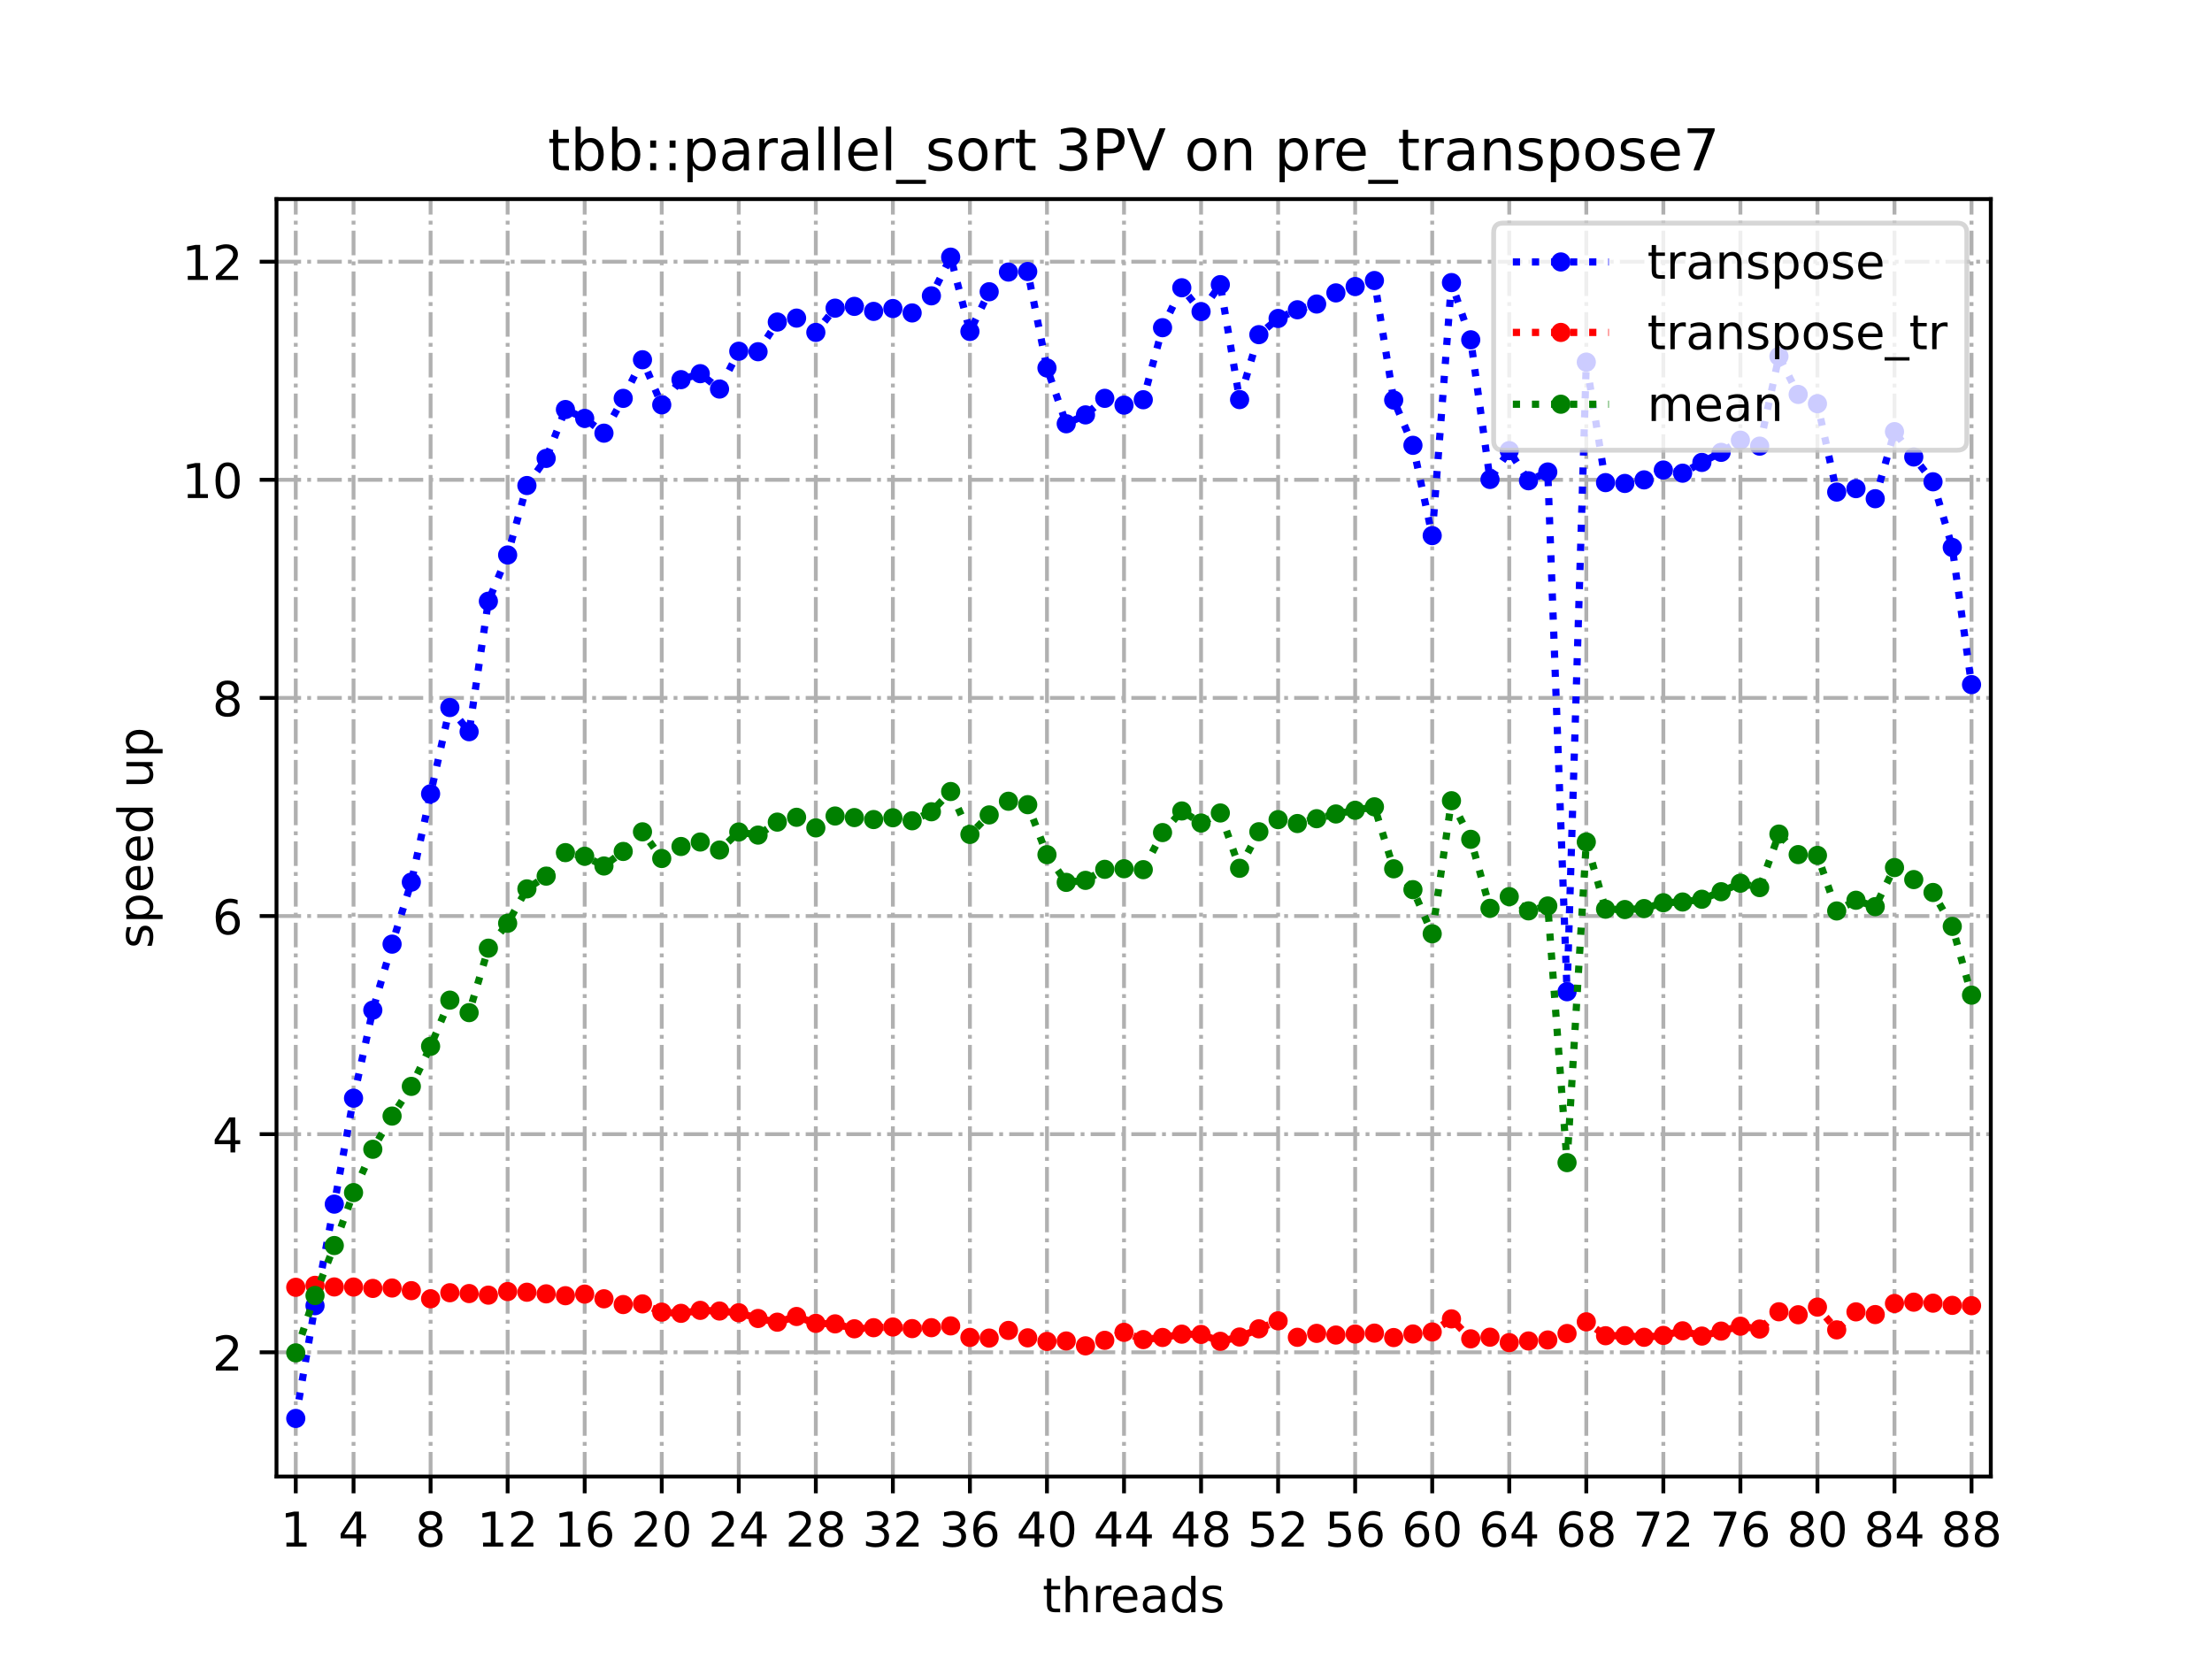 <?xml version="1.0" encoding="utf-8" standalone="no"?>
<!DOCTYPE svg PUBLIC "-//W3C//DTD SVG 1.1//EN"
  "http://www.w3.org/Graphics/SVG/1.1/DTD/svg11.dtd">
<!-- Created with matplotlib (https://matplotlib.org/) -->
<svg height="345.6pt" version="1.1" viewBox="0 0 460.8 345.6" width="460.8pt" xmlns="http://www.w3.org/2000/svg" xmlns:xlink="http://www.w3.org/1999/xlink">
 <defs>
  <style type="text/css">
*{stroke-linecap:butt;stroke-linejoin:round;}
  </style>
 </defs>
 <g id="figure_1">
  <g id="patch_1">
   <path d="M 0 345.6 
L 460.8 345.6 
L 460.8 0 
L 0 0 
z
" style="fill:#ffffff;"/>
  </g>
  <g id="axes_1">
   <g id="patch_2">
    <path d="M 57.6 307.584 
L 414.72 307.584 
L 414.72 41.472 
L 57.6 41.472 
z
" style="fill:#ffffff;"/>
   </g>
   <g id="matplotlib.axis_1">
    <g id="xtick_1">
     <g id="line2d_1">
      <path clip-path="url(#p83d1095252)" d="M 61.613 307.584 
L 61.613 41.472 
" style="fill:none;stroke:#b0b0b0;stroke-dasharray:5.12,1.28,0.8,1.28;stroke-dashoffset:0;stroke-width:0.8;"/>
     </g>
     <g id="line2d_2">
      <defs>
       <path d="M 0 0 
L 0 3.5 
" id="m525bd9d41e" style="stroke:#000000;stroke-width:0.8;"/>
      </defs>
      <g>
       <use style="stroke:#000000;stroke-width:0.8;" x="61.613" xlink:href="#m525bd9d41e" y="307.584"/>
      </g>
     </g>
     <g id="text_1">
      <!-- 1 -->
      <defs>
       <path d="M 12.406 8.297 
L 28.516 8.297 
L 28.516 63.922 
L 10.984 60.406 
L 10.984 69.391 
L 28.422 72.906 
L 38.281 72.906 
L 38.281 8.297 
L 54.391 8.297 
L 54.391 0 
L 12.406 0 
z
" id="DejaVuSans-49"/>
      </defs>
      <g transform="translate(58.431 322.182)scale(0.1 -0.1)">
       <use xlink:href="#DejaVuSans-49"/>
      </g>
     </g>
    </g>
    <g id="xtick_2">
     <g id="line2d_3">
      <path clip-path="url(#p83d1095252)" d="M 73.65 307.584 
L 73.65 41.472 
" style="fill:none;stroke:#b0b0b0;stroke-dasharray:5.12,1.28,0.8,1.28;stroke-dashoffset:0;stroke-width:0.8;"/>
     </g>
     <g id="line2d_4">
      <g>
       <use style="stroke:#000000;stroke-width:0.8;" x="73.65" xlink:href="#m525bd9d41e" y="307.584"/>
      </g>
     </g>
     <g id="text_2">
      <!-- 4 -->
      <defs>
       <path d="M 37.797 64.312 
L 12.891 25.391 
L 37.797 25.391 
z
M 35.203 72.906 
L 47.609 72.906 
L 47.609 25.391 
L 58.016 25.391 
L 58.016 17.188 
L 47.609 17.188 
L 47.609 0 
L 37.797 0 
L 37.797 17.188 
L 4.891 17.188 
L 4.891 26.703 
z
" id="DejaVuSans-52"/>
      </defs>
      <g transform="translate(70.469 322.182)scale(0.1 -0.1)">
       <use xlink:href="#DejaVuSans-52"/>
      </g>
     </g>
    </g>
    <g id="xtick_3">
     <g id="line2d_5">
      <path clip-path="url(#p83d1095252)" d="M 89.701 307.584 
L 89.701 41.472 
" style="fill:none;stroke:#b0b0b0;stroke-dasharray:5.12,1.28,0.8,1.28;stroke-dashoffset:0;stroke-width:0.8;"/>
     </g>
     <g id="line2d_6">
      <g>
       <use style="stroke:#000000;stroke-width:0.8;" x="89.701" xlink:href="#m525bd9d41e" y="307.584"/>
      </g>
     </g>
     <g id="text_3">
      <!-- 8 -->
      <defs>
       <path d="M 31.781 34.625 
Q 24.75 34.625 20.719 30.859 
Q 16.703 27.094 16.703 20.516 
Q 16.703 13.922 20.719 10.156 
Q 24.75 6.391 31.781 6.391 
Q 38.812 6.391 42.859 10.172 
Q 46.922 13.969 46.922 20.516 
Q 46.922 27.094 42.891 30.859 
Q 38.875 34.625 31.781 34.625 
z
M 21.922 38.812 
Q 15.578 40.375 12.031 44.719 
Q 8.5 49.078 8.5 55.328 
Q 8.5 64.062 14.719 69.141 
Q 20.953 74.219 31.781 74.219 
Q 42.672 74.219 48.875 69.141 
Q 55.078 64.062 55.078 55.328 
Q 55.078 49.078 51.531 44.719 
Q 48 40.375 41.703 38.812 
Q 48.828 37.156 52.797 32.312 
Q 56.781 27.484 56.781 20.516 
Q 56.781 9.906 50.312 4.234 
Q 43.844 -1.422 31.781 -1.422 
Q 19.734 -1.422 13.25 4.234 
Q 6.781 9.906 6.781 20.516 
Q 6.781 27.484 10.781 32.312 
Q 14.797 37.156 21.922 38.812 
z
M 18.312 54.391 
Q 18.312 48.734 21.844 45.562 
Q 25.391 42.391 31.781 42.391 
Q 38.141 42.391 41.719 45.562 
Q 45.312 48.734 45.312 54.391 
Q 45.312 60.062 41.719 63.234 
Q 38.141 66.406 31.781 66.406 
Q 25.391 66.406 21.844 63.234 
Q 18.312 60.062 18.312 54.391 
z
" id="DejaVuSans-56"/>
      </defs>
      <g transform="translate(86.519 322.182)scale(0.1 -0.1)">
       <use xlink:href="#DejaVuSans-56"/>
      </g>
     </g>
    </g>
    <g id="xtick_4">
     <g id="line2d_7">
      <path clip-path="url(#p83d1095252)" d="M 105.751 307.584 
L 105.751 41.472 
" style="fill:none;stroke:#b0b0b0;stroke-dasharray:5.12,1.28,0.8,1.28;stroke-dashoffset:0;stroke-width:0.8;"/>
     </g>
     <g id="line2d_8">
      <g>
       <use style="stroke:#000000;stroke-width:0.8;" x="105.751" xlink:href="#m525bd9d41e" y="307.584"/>
      </g>
     </g>
     <g id="text_4">
      <!-- 12 -->
      <defs>
       <path d="M 19.188 8.297 
L 53.609 8.297 
L 53.609 0 
L 7.328 0 
L 7.328 8.297 
Q 12.938 14.109 22.625 23.891 
Q 32.328 33.688 34.812 36.531 
Q 39.547 41.844 41.422 45.531 
Q 43.312 49.219 43.312 52.781 
Q 43.312 58.594 39.234 62.25 
Q 35.156 65.922 28.609 65.922 
Q 23.969 65.922 18.812 64.312 
Q 13.672 62.703 7.812 59.422 
L 7.812 69.391 
Q 13.766 71.781 18.938 73 
Q 24.125 74.219 28.422 74.219 
Q 39.75 74.219 46.484 68.547 
Q 53.219 62.891 53.219 53.422 
Q 53.219 48.922 51.531 44.891 
Q 49.859 40.875 45.406 35.406 
Q 44.188 33.984 37.641 27.219 
Q 31.109 20.453 19.188 8.297 
z
" id="DejaVuSans-50"/>
      </defs>
      <g transform="translate(99.389 322.182)scale(0.1 -0.1)">
       <use xlink:href="#DejaVuSans-49"/>
       <use x="63.623" xlink:href="#DejaVuSans-50"/>
      </g>
     </g>
    </g>
    <g id="xtick_5">
     <g id="line2d_9">
      <path clip-path="url(#p83d1095252)" d="M 121.801 307.584 
L 121.801 41.472 
" style="fill:none;stroke:#b0b0b0;stroke-dasharray:5.12,1.28,0.8,1.28;stroke-dashoffset:0;stroke-width:0.8;"/>
     </g>
     <g id="line2d_10">
      <g>
       <use style="stroke:#000000;stroke-width:0.8;" x="121.801" xlink:href="#m525bd9d41e" y="307.584"/>
      </g>
     </g>
     <g id="text_5">
      <!-- 16 -->
      <defs>
       <path d="M 33.016 40.375 
Q 26.375 40.375 22.484 35.828 
Q 18.609 31.297 18.609 23.391 
Q 18.609 15.531 22.484 10.953 
Q 26.375 6.391 33.016 6.391 
Q 39.656 6.391 43.531 10.953 
Q 47.406 15.531 47.406 23.391 
Q 47.406 31.297 43.531 35.828 
Q 39.656 40.375 33.016 40.375 
z
M 52.594 71.297 
L 52.594 62.312 
Q 48.875 64.062 45.094 64.984 
Q 41.312 65.922 37.594 65.922 
Q 27.828 65.922 22.672 59.328 
Q 17.531 52.734 16.797 39.406 
Q 19.672 43.656 24.016 45.922 
Q 28.375 48.188 33.594 48.188 
Q 44.578 48.188 50.953 41.516 
Q 57.328 34.859 57.328 23.391 
Q 57.328 12.156 50.688 5.359 
Q 44.047 -1.422 33.016 -1.422 
Q 20.359 -1.422 13.672 8.266 
Q 6.984 17.969 6.984 36.375 
Q 6.984 53.656 15.188 63.938 
Q 23.391 74.219 37.203 74.219 
Q 40.922 74.219 44.703 73.484 
Q 48.484 72.75 52.594 71.297 
z
" id="DejaVuSans-54"/>
      </defs>
      <g transform="translate(115.439 322.182)scale(0.1 -0.1)">
       <use xlink:href="#DejaVuSans-49"/>
       <use x="63.623" xlink:href="#DejaVuSans-54"/>
      </g>
     </g>
    </g>
    <g id="xtick_6">
     <g id="line2d_11">
      <path clip-path="url(#p83d1095252)" d="M 137.852 307.584 
L 137.852 41.472 
" style="fill:none;stroke:#b0b0b0;stroke-dasharray:5.12,1.28,0.8,1.28;stroke-dashoffset:0;stroke-width:0.8;"/>
     </g>
     <g id="line2d_12">
      <g>
       <use style="stroke:#000000;stroke-width:0.8;" x="137.852" xlink:href="#m525bd9d41e" y="307.584"/>
      </g>
     </g>
     <g id="text_6">
      <!-- 20 -->
      <defs>
       <path d="M 31.781 66.406 
Q 24.172 66.406 20.328 58.906 
Q 16.5 51.422 16.5 36.375 
Q 16.5 21.391 20.328 13.891 
Q 24.172 6.391 31.781 6.391 
Q 39.453 6.391 43.281 13.891 
Q 47.125 21.391 47.125 36.375 
Q 47.125 51.422 43.281 58.906 
Q 39.453 66.406 31.781 66.406 
z
M 31.781 74.219 
Q 44.047 74.219 50.516 64.516 
Q 56.984 54.828 56.984 36.375 
Q 56.984 17.969 50.516 8.266 
Q 44.047 -1.422 31.781 -1.422 
Q 19.531 -1.422 13.062 8.266 
Q 6.594 17.969 6.594 36.375 
Q 6.594 54.828 13.062 64.516 
Q 19.531 74.219 31.781 74.219 
z
" id="DejaVuSans-48"/>
      </defs>
      <g transform="translate(131.489 322.182)scale(0.1 -0.1)">
       <use xlink:href="#DejaVuSans-50"/>
       <use x="63.623" xlink:href="#DejaVuSans-48"/>
      </g>
     </g>
    </g>
    <g id="xtick_7">
     <g id="line2d_13">
      <path clip-path="url(#p83d1095252)" d="M 153.902 307.584 
L 153.902 41.472 
" style="fill:none;stroke:#b0b0b0;stroke-dasharray:5.12,1.28,0.8,1.28;stroke-dashoffset:0;stroke-width:0.8;"/>
     </g>
     <g id="line2d_14">
      <g>
       <use style="stroke:#000000;stroke-width:0.8;" x="153.902" xlink:href="#m525bd9d41e" y="307.584"/>
      </g>
     </g>
     <g id="text_7">
      <!-- 24 -->
      <g transform="translate(147.54 322.182)scale(0.1 -0.1)">
       <use xlink:href="#DejaVuSans-50"/>
       <use x="63.623" xlink:href="#DejaVuSans-52"/>
      </g>
     </g>
    </g>
    <g id="xtick_8">
     <g id="line2d_15">
      <path clip-path="url(#p83d1095252)" d="M 169.952 307.584 
L 169.952 41.472 
" style="fill:none;stroke:#b0b0b0;stroke-dasharray:5.12,1.28,0.8,1.28;stroke-dashoffset:0;stroke-width:0.8;"/>
     </g>
     <g id="line2d_16">
      <g>
       <use style="stroke:#000000;stroke-width:0.8;" x="169.952" xlink:href="#m525bd9d41e" y="307.584"/>
      </g>
     </g>
     <g id="text_8">
      <!-- 28 -->
      <g transform="translate(163.59 322.182)scale(0.1 -0.1)">
       <use xlink:href="#DejaVuSans-50"/>
       <use x="63.623" xlink:href="#DejaVuSans-56"/>
      </g>
     </g>
    </g>
    <g id="xtick_9">
     <g id="line2d_17">
      <path clip-path="url(#p83d1095252)" d="M 186.003 307.584 
L 186.003 41.472 
" style="fill:none;stroke:#b0b0b0;stroke-dasharray:5.12,1.28,0.8,1.28;stroke-dashoffset:0;stroke-width:0.8;"/>
     </g>
     <g id="line2d_18">
      <g>
       <use style="stroke:#000000;stroke-width:0.8;" x="186.003" xlink:href="#m525bd9d41e" y="307.584"/>
      </g>
     </g>
     <g id="text_9">
      <!-- 32 -->
      <defs>
       <path d="M 40.578 39.312 
Q 47.656 37.797 51.625 33 
Q 55.609 28.219 55.609 21.188 
Q 55.609 10.406 48.188 4.484 
Q 40.766 -1.422 27.094 -1.422 
Q 22.516 -1.422 17.656 -0.516 
Q 12.797 0.391 7.625 2.203 
L 7.625 11.719 
Q 11.719 9.328 16.594 8.109 
Q 21.484 6.891 26.812 6.891 
Q 36.078 6.891 40.938 10.547 
Q 45.797 14.203 45.797 21.188 
Q 45.797 27.641 41.281 31.266 
Q 36.766 34.906 28.719 34.906 
L 20.219 34.906 
L 20.219 43.016 
L 29.109 43.016 
Q 36.375 43.016 40.234 45.922 
Q 44.094 48.828 44.094 54.297 
Q 44.094 59.906 40.109 62.906 
Q 36.141 65.922 28.719 65.922 
Q 24.656 65.922 20.016 65.031 
Q 15.375 64.156 9.812 62.312 
L 9.812 71.094 
Q 15.438 72.656 20.344 73.438 
Q 25.25 74.219 29.594 74.219 
Q 40.828 74.219 47.359 69.109 
Q 53.906 64.016 53.906 55.328 
Q 53.906 49.266 50.438 45.094 
Q 46.969 40.922 40.578 39.312 
z
" id="DejaVuSans-51"/>
      </defs>
      <g transform="translate(179.64 322.182)scale(0.1 -0.1)">
       <use xlink:href="#DejaVuSans-51"/>
       <use x="63.623" xlink:href="#DejaVuSans-50"/>
      </g>
     </g>
    </g>
    <g id="xtick_10">
     <g id="line2d_19">
      <path clip-path="url(#p83d1095252)" d="M 202.053 307.584 
L 202.053 41.472 
" style="fill:none;stroke:#b0b0b0;stroke-dasharray:5.12,1.28,0.8,1.28;stroke-dashoffset:0;stroke-width:0.8;"/>
     </g>
     <g id="line2d_20">
      <g>
       <use style="stroke:#000000;stroke-width:0.8;" x="202.053" xlink:href="#m525bd9d41e" y="307.584"/>
      </g>
     </g>
     <g id="text_10">
      <!-- 36 -->
      <g transform="translate(195.691 322.182)scale(0.1 -0.1)">
       <use xlink:href="#DejaVuSans-51"/>
       <use x="63.623" xlink:href="#DejaVuSans-54"/>
      </g>
     </g>
    </g>
    <g id="xtick_11">
     <g id="line2d_21">
      <path clip-path="url(#p83d1095252)" d="M 218.103 307.584 
L 218.103 41.472 
" style="fill:none;stroke:#b0b0b0;stroke-dasharray:5.12,1.28,0.8,1.28;stroke-dashoffset:0;stroke-width:0.8;"/>
     </g>
     <g id="line2d_22">
      <g>
       <use style="stroke:#000000;stroke-width:0.8;" x="218.103" xlink:href="#m525bd9d41e" y="307.584"/>
      </g>
     </g>
     <g id="text_11">
      <!-- 40 -->
      <g transform="translate(211.741 322.182)scale(0.1 -0.1)">
       <use xlink:href="#DejaVuSans-52"/>
       <use x="63.623" xlink:href="#DejaVuSans-48"/>
      </g>
     </g>
    </g>
    <g id="xtick_12">
     <g id="line2d_23">
      <path clip-path="url(#p83d1095252)" d="M 234.154 307.584 
L 234.154 41.472 
" style="fill:none;stroke:#b0b0b0;stroke-dasharray:5.12,1.28,0.8,1.28;stroke-dashoffset:0;stroke-width:0.8;"/>
     </g>
     <g id="line2d_24">
      <g>
       <use style="stroke:#000000;stroke-width:0.8;" x="234.154" xlink:href="#m525bd9d41e" y="307.584"/>
      </g>
     </g>
     <g id="text_12">
      <!-- 44 -->
      <g transform="translate(227.791 322.182)scale(0.1 -0.1)">
       <use xlink:href="#DejaVuSans-52"/>
       <use x="63.623" xlink:href="#DejaVuSans-52"/>
      </g>
     </g>
    </g>
    <g id="xtick_13">
     <g id="line2d_25">
      <path clip-path="url(#p83d1095252)" d="M 250.204 307.584 
L 250.204 41.472 
" style="fill:none;stroke:#b0b0b0;stroke-dasharray:5.12,1.28,0.8,1.28;stroke-dashoffset:0;stroke-width:0.8;"/>
     </g>
     <g id="line2d_26">
      <g>
       <use style="stroke:#000000;stroke-width:0.8;" x="250.204" xlink:href="#m525bd9d41e" y="307.584"/>
      </g>
     </g>
     <g id="text_13">
      <!-- 48 -->
      <g transform="translate(243.842 322.182)scale(0.1 -0.1)">
       <use xlink:href="#DejaVuSans-52"/>
       <use x="63.623" xlink:href="#DejaVuSans-56"/>
      </g>
     </g>
    </g>
    <g id="xtick_14">
     <g id="line2d_27">
      <path clip-path="url(#p83d1095252)" d="M 266.254 307.584 
L 266.254 41.472 
" style="fill:none;stroke:#b0b0b0;stroke-dasharray:5.12,1.28,0.8,1.28;stroke-dashoffset:0;stroke-width:0.8;"/>
     </g>
     <g id="line2d_28">
      <g>
       <use style="stroke:#000000;stroke-width:0.8;" x="266.254" xlink:href="#m525bd9d41e" y="307.584"/>
      </g>
     </g>
     <g id="text_14">
      <!-- 52 -->
      <defs>
       <path d="M 10.797 72.906 
L 49.516 72.906 
L 49.516 64.594 
L 19.828 64.594 
L 19.828 46.734 
Q 21.969 47.469 24.109 47.828 
Q 26.266 48.188 28.422 48.188 
Q 40.625 48.188 47.75 41.5 
Q 54.891 34.812 54.891 23.391 
Q 54.891 11.625 47.562 5.094 
Q 40.234 -1.422 26.906 -1.422 
Q 22.312 -1.422 17.547 -0.641 
Q 12.797 0.141 7.719 1.703 
L 7.719 11.625 
Q 12.109 9.234 16.797 8.062 
Q 21.484 6.891 26.703 6.891 
Q 35.156 6.891 40.078 11.328 
Q 45.016 15.766 45.016 23.391 
Q 45.016 31 40.078 35.438 
Q 35.156 39.891 26.703 39.891 
Q 22.75 39.891 18.812 39.016 
Q 14.891 38.141 10.797 36.281 
z
" id="DejaVuSans-53"/>
      </defs>
      <g transform="translate(259.892 322.182)scale(0.1 -0.1)">
       <use xlink:href="#DejaVuSans-53"/>
       <use x="63.623" xlink:href="#DejaVuSans-50"/>
      </g>
     </g>
    </g>
    <g id="xtick_15">
     <g id="line2d_29">
      <path clip-path="url(#p83d1095252)" d="M 282.305 307.584 
L 282.305 41.472 
" style="fill:none;stroke:#b0b0b0;stroke-dasharray:5.12,1.28,0.8,1.28;stroke-dashoffset:0;stroke-width:0.8;"/>
     </g>
     <g id="line2d_30">
      <g>
       <use style="stroke:#000000;stroke-width:0.8;" x="282.305" xlink:href="#m525bd9d41e" y="307.584"/>
      </g>
     </g>
     <g id="text_15">
      <!-- 56 -->
      <g transform="translate(275.942 322.182)scale(0.1 -0.1)">
       <use xlink:href="#DejaVuSans-53"/>
       <use x="63.623" xlink:href="#DejaVuSans-54"/>
      </g>
     </g>
    </g>
    <g id="xtick_16">
     <g id="line2d_31">
      <path clip-path="url(#p83d1095252)" d="M 298.355 307.584 
L 298.355 41.472 
" style="fill:none;stroke:#b0b0b0;stroke-dasharray:5.12,1.28,0.8,1.28;stroke-dashoffset:0;stroke-width:0.8;"/>
     </g>
     <g id="line2d_32">
      <g>
       <use style="stroke:#000000;stroke-width:0.8;" x="298.355" xlink:href="#m525bd9d41e" y="307.584"/>
      </g>
     </g>
     <g id="text_16">
      <!-- 60 -->
      <g transform="translate(291.993 322.182)scale(0.1 -0.1)">
       <use xlink:href="#DejaVuSans-54"/>
       <use x="63.623" xlink:href="#DejaVuSans-48"/>
      </g>
     </g>
    </g>
    <g id="xtick_17">
     <g id="line2d_33">
      <path clip-path="url(#p83d1095252)" d="M 314.405 307.584 
L 314.405 41.472 
" style="fill:none;stroke:#b0b0b0;stroke-dasharray:5.12,1.28,0.8,1.28;stroke-dashoffset:0;stroke-width:0.8;"/>
     </g>
     <g id="line2d_34">
      <g>
       <use style="stroke:#000000;stroke-width:0.8;" x="314.405" xlink:href="#m525bd9d41e" y="307.584"/>
      </g>
     </g>
     <g id="text_17">
      <!-- 64 -->
      <g transform="translate(308.043 322.182)scale(0.1 -0.1)">
       <use xlink:href="#DejaVuSans-54"/>
       <use x="63.623" xlink:href="#DejaVuSans-52"/>
      </g>
     </g>
    </g>
    <g id="xtick_18">
     <g id="line2d_35">
      <path clip-path="url(#p83d1095252)" d="M 330.456 307.584 
L 330.456 41.472 
" style="fill:none;stroke:#b0b0b0;stroke-dasharray:5.12,1.28,0.8,1.28;stroke-dashoffset:0;stroke-width:0.8;"/>
     </g>
     <g id="line2d_36">
      <g>
       <use style="stroke:#000000;stroke-width:0.8;" x="330.456" xlink:href="#m525bd9d41e" y="307.584"/>
      </g>
     </g>
     <g id="text_18">
      <!-- 68 -->
      <g transform="translate(324.093 322.182)scale(0.1 -0.1)">
       <use xlink:href="#DejaVuSans-54"/>
       <use x="63.623" xlink:href="#DejaVuSans-56"/>
      </g>
     </g>
    </g>
    <g id="xtick_19">
     <g id="line2d_37">
      <path clip-path="url(#p83d1095252)" d="M 346.506 307.584 
L 346.506 41.472 
" style="fill:none;stroke:#b0b0b0;stroke-dasharray:5.12,1.28,0.8,1.28;stroke-dashoffset:0;stroke-width:0.8;"/>
     </g>
     <g id="line2d_38">
      <g>
       <use style="stroke:#000000;stroke-width:0.8;" x="346.506" xlink:href="#m525bd9d41e" y="307.584"/>
      </g>
     </g>
     <g id="text_19">
      <!-- 72 -->
      <defs>
       <path d="M 8.203 72.906 
L 55.078 72.906 
L 55.078 68.703 
L 28.609 0 
L 18.312 0 
L 43.219 64.594 
L 8.203 64.594 
z
" id="DejaVuSans-55"/>
      </defs>
      <g transform="translate(340.144 322.182)scale(0.1 -0.1)">
       <use xlink:href="#DejaVuSans-55"/>
       <use x="63.623" xlink:href="#DejaVuSans-50"/>
      </g>
     </g>
    </g>
    <g id="xtick_20">
     <g id="line2d_39">
      <path clip-path="url(#p83d1095252)" d="M 362.556 307.584 
L 362.556 41.472 
" style="fill:none;stroke:#b0b0b0;stroke-dasharray:5.12,1.28,0.8,1.28;stroke-dashoffset:0;stroke-width:0.8;"/>
     </g>
     <g id="line2d_40">
      <g>
       <use style="stroke:#000000;stroke-width:0.8;" x="362.556" xlink:href="#m525bd9d41e" y="307.584"/>
      </g>
     </g>
     <g id="text_20">
      <!-- 76 -->
      <g transform="translate(356.194 322.182)scale(0.1 -0.1)">
       <use xlink:href="#DejaVuSans-55"/>
       <use x="63.623" xlink:href="#DejaVuSans-54"/>
      </g>
     </g>
    </g>
    <g id="xtick_21">
     <g id="line2d_41">
      <path clip-path="url(#p83d1095252)" d="M 378.607 307.584 
L 378.607 41.472 
" style="fill:none;stroke:#b0b0b0;stroke-dasharray:5.12,1.28,0.8,1.28;stroke-dashoffset:0;stroke-width:0.8;"/>
     </g>
     <g id="line2d_42">
      <g>
       <use style="stroke:#000000;stroke-width:0.8;" x="378.607" xlink:href="#m525bd9d41e" y="307.584"/>
      </g>
     </g>
     <g id="text_21">
      <!-- 80 -->
      <g transform="translate(372.244 322.182)scale(0.1 -0.1)">
       <use xlink:href="#DejaVuSans-56"/>
       <use x="63.623" xlink:href="#DejaVuSans-48"/>
      </g>
     </g>
    </g>
    <g id="xtick_22">
     <g id="line2d_43">
      <path clip-path="url(#p83d1095252)" d="M 394.657 307.584 
L 394.657 41.472 
" style="fill:none;stroke:#b0b0b0;stroke-dasharray:5.12,1.28,0.8,1.28;stroke-dashoffset:0;stroke-width:0.8;"/>
     </g>
     <g id="line2d_44">
      <g>
       <use style="stroke:#000000;stroke-width:0.8;" x="394.657" xlink:href="#m525bd9d41e" y="307.584"/>
      </g>
     </g>
     <g id="text_22">
      <!-- 84 -->
      <g transform="translate(388.295 322.182)scale(0.1 -0.1)">
       <use xlink:href="#DejaVuSans-56"/>
       <use x="63.623" xlink:href="#DejaVuSans-52"/>
      </g>
     </g>
    </g>
    <g id="xtick_23">
     <g id="line2d_45">
      <path clip-path="url(#p83d1095252)" d="M 410.707 307.584 
L 410.707 41.472 
" style="fill:none;stroke:#b0b0b0;stroke-dasharray:5.12,1.28,0.8,1.28;stroke-dashoffset:0;stroke-width:0.8;"/>
     </g>
     <g id="line2d_46">
      <g>
       <use style="stroke:#000000;stroke-width:0.8;" x="410.707" xlink:href="#m525bd9d41e" y="307.584"/>
      </g>
     </g>
     <g id="text_23">
      <!-- 88 -->
      <g transform="translate(404.345 322.182)scale(0.1 -0.1)">
       <use xlink:href="#DejaVuSans-56"/>
       <use x="63.623" xlink:href="#DejaVuSans-56"/>
      </g>
     </g>
    </g>
    <g id="text_24">
     <!-- threads -->
     <defs>
      <path d="M 18.312 70.219 
L 18.312 54.688 
L 36.812 54.688 
L 36.812 47.703 
L 18.312 47.703 
L 18.312 18.016 
Q 18.312 11.328 20.141 9.422 
Q 21.969 7.516 27.594 7.516 
L 36.812 7.516 
L 36.812 0 
L 27.594 0 
Q 17.188 0 13.234 3.875 
Q 9.281 7.766 9.281 18.016 
L 9.281 47.703 
L 2.688 47.703 
L 2.688 54.688 
L 9.281 54.688 
L 9.281 70.219 
z
" id="DejaVuSans-116"/>
      <path d="M 54.891 33.016 
L 54.891 0 
L 45.906 0 
L 45.906 32.719 
Q 45.906 40.484 42.875 44.328 
Q 39.844 48.188 33.797 48.188 
Q 26.516 48.188 22.312 43.547 
Q 18.109 38.922 18.109 30.906 
L 18.109 0 
L 9.078 0 
L 9.078 75.984 
L 18.109 75.984 
L 18.109 46.188 
Q 21.344 51.125 25.703 53.562 
Q 30.078 56 35.797 56 
Q 45.219 56 50.047 50.172 
Q 54.891 44.344 54.891 33.016 
z
" id="DejaVuSans-104"/>
      <path d="M 41.109 46.297 
Q 39.594 47.172 37.812 47.578 
Q 36.031 48 33.891 48 
Q 26.266 48 22.188 43.047 
Q 18.109 38.094 18.109 28.812 
L 18.109 0 
L 9.078 0 
L 9.078 54.688 
L 18.109 54.688 
L 18.109 46.188 
Q 20.953 51.172 25.484 53.578 
Q 30.031 56 36.531 56 
Q 37.453 56 38.578 55.875 
Q 39.703 55.766 41.062 55.516 
z
" id="DejaVuSans-114"/>
      <path d="M 56.203 29.594 
L 56.203 25.203 
L 14.891 25.203 
Q 15.484 15.922 20.484 11.062 
Q 25.484 6.203 34.422 6.203 
Q 39.594 6.203 44.453 7.469 
Q 49.312 8.734 54.109 11.281 
L 54.109 2.781 
Q 49.266 0.734 44.188 -0.344 
Q 39.109 -1.422 33.891 -1.422 
Q 20.797 -1.422 13.156 6.188 
Q 5.516 13.812 5.516 26.812 
Q 5.516 40.234 12.766 48.109 
Q 20.016 56 32.328 56 
Q 43.359 56 49.781 48.891 
Q 56.203 41.797 56.203 29.594 
z
M 47.219 32.234 
Q 47.125 39.594 43.094 43.984 
Q 39.062 48.391 32.422 48.391 
Q 24.906 48.391 20.391 44.141 
Q 15.875 39.891 15.188 32.172 
z
" id="DejaVuSans-101"/>
      <path d="M 34.281 27.484 
Q 23.391 27.484 19.188 25 
Q 14.984 22.516 14.984 16.5 
Q 14.984 11.719 18.141 8.906 
Q 21.297 6.109 26.703 6.109 
Q 34.188 6.109 38.703 11.406 
Q 43.219 16.703 43.219 25.484 
L 43.219 27.484 
z
M 52.203 31.203 
L 52.203 0 
L 43.219 0 
L 43.219 8.297 
Q 40.141 3.328 35.547 0.953 
Q 30.953 -1.422 24.312 -1.422 
Q 15.922 -1.422 10.953 3.297 
Q 6 8.016 6 15.922 
Q 6 25.141 12.172 29.828 
Q 18.359 34.516 30.609 34.516 
L 43.219 34.516 
L 43.219 35.406 
Q 43.219 41.609 39.141 45 
Q 35.062 48.391 27.688 48.391 
Q 23 48.391 18.547 47.266 
Q 14.109 46.141 10.016 43.891 
L 10.016 52.203 
Q 14.938 54.109 19.578 55.047 
Q 24.219 56 28.609 56 
Q 40.484 56 46.344 49.844 
Q 52.203 43.703 52.203 31.203 
z
" id="DejaVuSans-97"/>
      <path d="M 45.406 46.391 
L 45.406 75.984 
L 54.391 75.984 
L 54.391 0 
L 45.406 0 
L 45.406 8.203 
Q 42.578 3.328 38.25 0.953 
Q 33.938 -1.422 27.875 -1.422 
Q 17.969 -1.422 11.734 6.484 
Q 5.516 14.406 5.516 27.297 
Q 5.516 40.188 11.734 48.094 
Q 17.969 56 27.875 56 
Q 33.938 56 38.25 53.625 
Q 42.578 51.266 45.406 46.391 
z
M 14.797 27.297 
Q 14.797 17.391 18.875 11.75 
Q 22.953 6.109 30.078 6.109 
Q 37.203 6.109 41.297 11.75 
Q 45.406 17.391 45.406 27.297 
Q 45.406 37.203 41.297 42.844 
Q 37.203 48.484 30.078 48.484 
Q 22.953 48.484 18.875 42.844 
Q 14.797 37.203 14.797 27.297 
z
" id="DejaVuSans-100"/>
      <path d="M 44.281 53.078 
L 44.281 44.578 
Q 40.484 46.531 36.375 47.5 
Q 32.281 48.484 27.875 48.484 
Q 21.188 48.484 17.844 46.438 
Q 14.5 44.391 14.5 40.281 
Q 14.5 37.156 16.891 35.375 
Q 19.281 33.594 26.516 31.984 
L 29.594 31.297 
Q 39.156 29.25 43.188 25.516 
Q 47.219 21.781 47.219 15.094 
Q 47.219 7.469 41.188 3.016 
Q 35.156 -1.422 24.609 -1.422 
Q 20.219 -1.422 15.453 -0.562 
Q 10.688 0.297 5.422 2 
L 5.422 11.281 
Q 10.406 8.688 15.234 7.391 
Q 20.062 6.109 24.812 6.109 
Q 31.156 6.109 34.562 8.281 
Q 37.984 10.453 37.984 14.406 
Q 37.984 18.062 35.516 20.016 
Q 33.062 21.969 24.703 23.781 
L 21.578 24.516 
Q 13.234 26.266 9.516 29.906 
Q 5.812 33.547 5.812 39.891 
Q 5.812 47.609 11.281 51.797 
Q 16.75 56 26.812 56 
Q 31.781 56 36.172 55.266 
Q 40.578 54.547 44.281 53.078 
z
" id="DejaVuSans-115"/>
     </defs>
     <g transform="translate(217.169 335.861)scale(0.1 -0.1)">
      <use xlink:href="#DejaVuSans-116"/>
      <use x="39.209" xlink:href="#DejaVuSans-104"/>
      <use x="102.588" xlink:href="#DejaVuSans-114"/>
      <use x="141.451" xlink:href="#DejaVuSans-101"/>
      <use x="202.975" xlink:href="#DejaVuSans-97"/>
      <use x="264.254" xlink:href="#DejaVuSans-100"/>
      <use x="327.73" xlink:href="#DejaVuSans-115"/>
     </g>
    </g>
   </g>
   <g id="matplotlib.axis_2">
    <g id="ytick_1">
     <g id="line2d_47">
      <path clip-path="url(#p83d1095252)" d="M 57.6 281.707 
L 414.72 281.707 
" style="fill:none;stroke:#b0b0b0;stroke-dasharray:5.12,1.28,0.8,1.28;stroke-dashoffset:0;stroke-width:0.8;"/>
     </g>
     <g id="line2d_48">
      <defs>
       <path d="M 0 0 
L -3.5 0 
" id="m3fa44b6f3c" style="stroke:#000000;stroke-width:0.8;"/>
      </defs>
      <g>
       <use style="stroke:#000000;stroke-width:0.8;" x="57.6" xlink:href="#m3fa44b6f3c" y="281.707"/>
      </g>
     </g>
     <g id="text_25">
      <!-- 2 -->
      <g transform="translate(44.237 285.506)scale(0.1 -0.1)">
       <use xlink:href="#DejaVuSans-50"/>
      </g>
     </g>
    </g>
    <g id="ytick_2">
     <g id="line2d_49">
      <path clip-path="url(#p83d1095252)" d="M 57.6 236.268 
L 414.72 236.268 
" style="fill:none;stroke:#b0b0b0;stroke-dasharray:5.12,1.28,0.8,1.28;stroke-dashoffset:0;stroke-width:0.8;"/>
     </g>
     <g id="line2d_50">
      <g>
       <use style="stroke:#000000;stroke-width:0.8;" x="57.6" xlink:href="#m3fa44b6f3c" y="236.268"/>
      </g>
     </g>
     <g id="text_26">
      <!-- 4 -->
      <g transform="translate(44.237 240.067)scale(0.1 -0.1)">
       <use xlink:href="#DejaVuSans-52"/>
      </g>
     </g>
    </g>
    <g id="ytick_3">
     <g id="line2d_51">
      <path clip-path="url(#p83d1095252)" d="M 57.6 190.829 
L 414.72 190.829 
" style="fill:none;stroke:#b0b0b0;stroke-dasharray:5.12,1.28,0.8,1.28;stroke-dashoffset:0;stroke-width:0.8;"/>
     </g>
     <g id="line2d_52">
      <g>
       <use style="stroke:#000000;stroke-width:0.8;" x="57.6" xlink:href="#m3fa44b6f3c" y="190.829"/>
      </g>
     </g>
     <g id="text_27">
      <!-- 6 -->
      <g transform="translate(44.237 194.628)scale(0.1 -0.1)">
       <use xlink:href="#DejaVuSans-54"/>
      </g>
     </g>
    </g>
    <g id="ytick_4">
     <g id="line2d_53">
      <path clip-path="url(#p83d1095252)" d="M 57.6 145.39 
L 414.72 145.39 
" style="fill:none;stroke:#b0b0b0;stroke-dasharray:5.12,1.28,0.8,1.28;stroke-dashoffset:0;stroke-width:0.8;"/>
     </g>
     <g id="line2d_54">
      <g>
       <use style="stroke:#000000;stroke-width:0.8;" x="57.6" xlink:href="#m3fa44b6f3c" y="145.39"/>
      </g>
     </g>
     <g id="text_28">
      <!-- 8 -->
      <g transform="translate(44.237 149.189)scale(0.1 -0.1)">
       <use xlink:href="#DejaVuSans-56"/>
      </g>
     </g>
    </g>
    <g id="ytick_5">
     <g id="line2d_55">
      <path clip-path="url(#p83d1095252)" d="M 57.6 99.951 
L 414.72 99.951 
" style="fill:none;stroke:#b0b0b0;stroke-dasharray:5.12,1.28,0.8,1.28;stroke-dashoffset:0;stroke-width:0.8;"/>
     </g>
     <g id="line2d_56">
      <g>
       <use style="stroke:#000000;stroke-width:0.8;" x="57.6" xlink:href="#m3fa44b6f3c" y="99.951"/>
      </g>
     </g>
     <g id="text_29">
      <!-- 10 -->
      <g transform="translate(37.875 103.75)scale(0.1 -0.1)">
       <use xlink:href="#DejaVuSans-49"/>
       <use x="63.623" xlink:href="#DejaVuSans-48"/>
      </g>
     </g>
    </g>
    <g id="ytick_6">
     <g id="line2d_57">
      <path clip-path="url(#p83d1095252)" d="M 57.6 54.512 
L 414.72 54.512 
" style="fill:none;stroke:#b0b0b0;stroke-dasharray:5.12,1.28,0.8,1.28;stroke-dashoffset:0;stroke-width:0.8;"/>
     </g>
     <g id="line2d_58">
      <g>
       <use style="stroke:#000000;stroke-width:0.8;" x="57.6" xlink:href="#m3fa44b6f3c" y="54.512"/>
      </g>
     </g>
     <g id="text_30">
      <!-- 12 -->
      <g transform="translate(37.875 58.311)scale(0.1 -0.1)">
       <use xlink:href="#DejaVuSans-49"/>
       <use x="63.623" xlink:href="#DejaVuSans-50"/>
      </g>
     </g>
    </g>
    <g id="text_31">
     <!-- speed up -->
     <defs>
      <path d="M 18.109 8.203 
L 18.109 -20.797 
L 9.078 -20.797 
L 9.078 54.688 
L 18.109 54.688 
L 18.109 46.391 
Q 20.953 51.266 25.266 53.625 
Q 29.594 56 35.594 56 
Q 45.562 56 51.781 48.094 
Q 58.016 40.188 58.016 27.297 
Q 58.016 14.406 51.781 6.484 
Q 45.562 -1.422 35.594 -1.422 
Q 29.594 -1.422 25.266 0.953 
Q 20.953 3.328 18.109 8.203 
z
M 48.688 27.297 
Q 48.688 37.203 44.609 42.844 
Q 40.531 48.484 33.406 48.484 
Q 26.266 48.484 22.188 42.844 
Q 18.109 37.203 18.109 27.297 
Q 18.109 17.391 22.188 11.75 
Q 26.266 6.109 33.406 6.109 
Q 40.531 6.109 44.609 11.75 
Q 48.688 17.391 48.688 27.297 
z
" id="DejaVuSans-112"/>
      <path id="DejaVuSans-32"/>
      <path d="M 8.5 21.578 
L 8.5 54.688 
L 17.484 54.688 
L 17.484 21.922 
Q 17.484 14.156 20.5 10.266 
Q 23.531 6.391 29.594 6.391 
Q 36.859 6.391 41.078 11.031 
Q 45.312 15.672 45.312 23.688 
L 45.312 54.688 
L 54.297 54.688 
L 54.297 0 
L 45.312 0 
L 45.312 8.406 
Q 42.047 3.422 37.719 1 
Q 33.406 -1.422 27.688 -1.422 
Q 18.266 -1.422 13.375 4.438 
Q 8.5 10.297 8.5 21.578 
z
M 31.109 56 
z
" id="DejaVuSans-117"/>
     </defs>
     <g transform="translate(31.795 197.566)rotate(-90)scale(0.1 -0.1)">
      <use xlink:href="#DejaVuSans-115"/>
      <use x="52.1" xlink:href="#DejaVuSans-112"/>
      <use x="115.576" xlink:href="#DejaVuSans-101"/>
      <use x="177.1" xlink:href="#DejaVuSans-101"/>
      <use x="238.623" xlink:href="#DejaVuSans-100"/>
      <use x="302.1" xlink:href="#DejaVuSans-32"/>
      <use x="333.887" xlink:href="#DejaVuSans-117"/>
      <use x="397.266" xlink:href="#DejaVuSans-112"/>
     </g>
    </g>
   </g>
   <g id="line2d_59">
    <path clip-path="url(#p83d1095252)" d="M 61.613 295.488 
L 65.625 272.001 
L 69.638 250.843 
L 73.65 228.771 
L 77.663 210.43 
L 81.676 196.68 
L 85.688 183.761 
L 89.701 165.365 
L 93.713 147.394 
L 97.726 152.429 
L 101.738 125.244 
L 105.751 115.615 
L 109.764 101.145 
L 113.776 95.494 
L 117.789 85.312 
L 121.801 87.161 
L 125.814 90.237 
L 129.827 82.986 
L 133.839 74.944 
L 137.852 84.337 
L 141.864 79.086 
L 145.877 77.843 
L 149.889 81.047 
L 153.902 73.17 
L 157.915 73.269 
L 161.927 67.087 
L 165.94 66.267 
L 169.952 69.247 
L 173.965 64.196 
L 177.978 63.824 
L 181.99 64.868 
L 186.003 64.271 
L 190.015 65.192 
L 194.028 61.629 
L 198.04 53.568 
L 202.053 69.05 
L 206.066 60.778 
L 210.078 56.677 
L 214.091 56.563 
L 218.103 76.651 
L 222.116 88.278 
L 226.129 86.431 
L 230.141 82.982 
L 234.154 84.396 
L 238.166 83.274 
L 242.179 68.264 
L 246.191 59.946 
L 250.204 64.915 
L 254.217 59.296 
L 258.229 83.242 
L 262.242 69.715 
L 266.254 66.34 
L 270.267 64.53 
L 274.28 63.334 
L 278.292 61.016 
L 282.305 59.691 
L 286.317 58.44 
L 290.33 83.338 
L 294.342 92.771 
L 298.355 111.578 
L 302.368 58.866 
L 306.38 70.789 
L 310.393 99.878 
L 314.405 93.877 
L 318.418 100.152 
L 322.431 98.323 
L 326.443 206.595 
L 330.456 75.438 
L 334.468 100.539 
L 338.481 100.712 
L 342.493 99.968 
L 346.506 97.914 
L 350.519 98.572 
L 354.531 96.328 
L 358.544 94.232 
L 362.556 91.696 
L 366.569 92.937 
L 370.582 74.236 
L 374.594 82.17 
L 378.607 84.099 
L 382.619 102.507 
L 386.632 101.792 
L 390.644 103.892 
L 394.657 89.92 
L 398.67 95.198 
L 402.682 100.367 
L 406.695 114.04 
L 410.707 142.618 
" style="fill:none;stroke:#0000ff;stroke-dasharray:1.5,2.475;stroke-dashoffset:0;stroke-width:1.5;"/>
    <defs>
     <path d="M 0 1.5 
C 0.398 1.5 0.779 1.342 1.061 1.061 
C 1.342 0.779 1.5 0.398 1.5 0 
C 1.5 -0.398 1.342 -0.779 1.061 -1.061 
C 0.779 -1.342 0.398 -1.5 0 -1.5 
C -0.398 -1.5 -0.779 -1.342 -1.061 -1.061 
C -1.342 -0.779 -1.5 -0.398 -1.5 0 
C -1.5 0.398 -1.342 0.779 -1.061 1.061 
C -0.779 1.342 -0.398 1.5 0 1.5 
z
" id="m1f1ee1ee53" style="stroke:#0000ff;"/>
    </defs>
    <g clip-path="url(#p83d1095252)">
     <use style="fill:#0000ff;stroke:#0000ff;" x="61.613" xlink:href="#m1f1ee1ee53" y="295.488"/>
     <use style="fill:#0000ff;stroke:#0000ff;" x="65.625" xlink:href="#m1f1ee1ee53" y="272.001"/>
     <use style="fill:#0000ff;stroke:#0000ff;" x="69.638" xlink:href="#m1f1ee1ee53" y="250.843"/>
     <use style="fill:#0000ff;stroke:#0000ff;" x="73.65" xlink:href="#m1f1ee1ee53" y="228.771"/>
     <use style="fill:#0000ff;stroke:#0000ff;" x="77.663" xlink:href="#m1f1ee1ee53" y="210.43"/>
     <use style="fill:#0000ff;stroke:#0000ff;" x="81.676" xlink:href="#m1f1ee1ee53" y="196.68"/>
     <use style="fill:#0000ff;stroke:#0000ff;" x="85.688" xlink:href="#m1f1ee1ee53" y="183.761"/>
     <use style="fill:#0000ff;stroke:#0000ff;" x="89.701" xlink:href="#m1f1ee1ee53" y="165.365"/>
     <use style="fill:#0000ff;stroke:#0000ff;" x="93.713" xlink:href="#m1f1ee1ee53" y="147.394"/>
     <use style="fill:#0000ff;stroke:#0000ff;" x="97.726" xlink:href="#m1f1ee1ee53" y="152.429"/>
     <use style="fill:#0000ff;stroke:#0000ff;" x="101.738" xlink:href="#m1f1ee1ee53" y="125.244"/>
     <use style="fill:#0000ff;stroke:#0000ff;" x="105.751" xlink:href="#m1f1ee1ee53" y="115.615"/>
     <use style="fill:#0000ff;stroke:#0000ff;" x="109.764" xlink:href="#m1f1ee1ee53" y="101.145"/>
     <use style="fill:#0000ff;stroke:#0000ff;" x="113.776" xlink:href="#m1f1ee1ee53" y="95.494"/>
     <use style="fill:#0000ff;stroke:#0000ff;" x="117.789" xlink:href="#m1f1ee1ee53" y="85.312"/>
     <use style="fill:#0000ff;stroke:#0000ff;" x="121.801" xlink:href="#m1f1ee1ee53" y="87.161"/>
     <use style="fill:#0000ff;stroke:#0000ff;" x="125.814" xlink:href="#m1f1ee1ee53" y="90.237"/>
     <use style="fill:#0000ff;stroke:#0000ff;" x="129.827" xlink:href="#m1f1ee1ee53" y="82.986"/>
     <use style="fill:#0000ff;stroke:#0000ff;" x="133.839" xlink:href="#m1f1ee1ee53" y="74.944"/>
     <use style="fill:#0000ff;stroke:#0000ff;" x="137.852" xlink:href="#m1f1ee1ee53" y="84.337"/>
     <use style="fill:#0000ff;stroke:#0000ff;" x="141.864" xlink:href="#m1f1ee1ee53" y="79.086"/>
     <use style="fill:#0000ff;stroke:#0000ff;" x="145.877" xlink:href="#m1f1ee1ee53" y="77.843"/>
     <use style="fill:#0000ff;stroke:#0000ff;" x="149.889" xlink:href="#m1f1ee1ee53" y="81.047"/>
     <use style="fill:#0000ff;stroke:#0000ff;" x="153.902" xlink:href="#m1f1ee1ee53" y="73.17"/>
     <use style="fill:#0000ff;stroke:#0000ff;" x="157.915" xlink:href="#m1f1ee1ee53" y="73.269"/>
     <use style="fill:#0000ff;stroke:#0000ff;" x="161.927" xlink:href="#m1f1ee1ee53" y="67.087"/>
     <use style="fill:#0000ff;stroke:#0000ff;" x="165.94" xlink:href="#m1f1ee1ee53" y="66.267"/>
     <use style="fill:#0000ff;stroke:#0000ff;" x="169.952" xlink:href="#m1f1ee1ee53" y="69.247"/>
     <use style="fill:#0000ff;stroke:#0000ff;" x="173.965" xlink:href="#m1f1ee1ee53" y="64.196"/>
     <use style="fill:#0000ff;stroke:#0000ff;" x="177.978" xlink:href="#m1f1ee1ee53" y="63.824"/>
     <use style="fill:#0000ff;stroke:#0000ff;" x="181.99" xlink:href="#m1f1ee1ee53" y="64.868"/>
     <use style="fill:#0000ff;stroke:#0000ff;" x="186.003" xlink:href="#m1f1ee1ee53" y="64.271"/>
     <use style="fill:#0000ff;stroke:#0000ff;" x="190.015" xlink:href="#m1f1ee1ee53" y="65.192"/>
     <use style="fill:#0000ff;stroke:#0000ff;" x="194.028" xlink:href="#m1f1ee1ee53" y="61.629"/>
     <use style="fill:#0000ff;stroke:#0000ff;" x="198.04" xlink:href="#m1f1ee1ee53" y="53.568"/>
     <use style="fill:#0000ff;stroke:#0000ff;" x="202.053" xlink:href="#m1f1ee1ee53" y="69.05"/>
     <use style="fill:#0000ff;stroke:#0000ff;" x="206.066" xlink:href="#m1f1ee1ee53" y="60.778"/>
     <use style="fill:#0000ff;stroke:#0000ff;" x="210.078" xlink:href="#m1f1ee1ee53" y="56.677"/>
     <use style="fill:#0000ff;stroke:#0000ff;" x="214.091" xlink:href="#m1f1ee1ee53" y="56.563"/>
     <use style="fill:#0000ff;stroke:#0000ff;" x="218.103" xlink:href="#m1f1ee1ee53" y="76.651"/>
     <use style="fill:#0000ff;stroke:#0000ff;" x="222.116" xlink:href="#m1f1ee1ee53" y="88.278"/>
     <use style="fill:#0000ff;stroke:#0000ff;" x="226.129" xlink:href="#m1f1ee1ee53" y="86.431"/>
     <use style="fill:#0000ff;stroke:#0000ff;" x="230.141" xlink:href="#m1f1ee1ee53" y="82.982"/>
     <use style="fill:#0000ff;stroke:#0000ff;" x="234.154" xlink:href="#m1f1ee1ee53" y="84.396"/>
     <use style="fill:#0000ff;stroke:#0000ff;" x="238.166" xlink:href="#m1f1ee1ee53" y="83.274"/>
     <use style="fill:#0000ff;stroke:#0000ff;" x="242.179" xlink:href="#m1f1ee1ee53" y="68.264"/>
     <use style="fill:#0000ff;stroke:#0000ff;" x="246.191" xlink:href="#m1f1ee1ee53" y="59.946"/>
     <use style="fill:#0000ff;stroke:#0000ff;" x="250.204" xlink:href="#m1f1ee1ee53" y="64.915"/>
     <use style="fill:#0000ff;stroke:#0000ff;" x="254.217" xlink:href="#m1f1ee1ee53" y="59.296"/>
     <use style="fill:#0000ff;stroke:#0000ff;" x="258.229" xlink:href="#m1f1ee1ee53" y="83.242"/>
     <use style="fill:#0000ff;stroke:#0000ff;" x="262.242" xlink:href="#m1f1ee1ee53" y="69.715"/>
     <use style="fill:#0000ff;stroke:#0000ff;" x="266.254" xlink:href="#m1f1ee1ee53" y="66.34"/>
     <use style="fill:#0000ff;stroke:#0000ff;" x="270.267" xlink:href="#m1f1ee1ee53" y="64.53"/>
     <use style="fill:#0000ff;stroke:#0000ff;" x="274.28" xlink:href="#m1f1ee1ee53" y="63.334"/>
     <use style="fill:#0000ff;stroke:#0000ff;" x="278.292" xlink:href="#m1f1ee1ee53" y="61.016"/>
     <use style="fill:#0000ff;stroke:#0000ff;" x="282.305" xlink:href="#m1f1ee1ee53" y="59.691"/>
     <use style="fill:#0000ff;stroke:#0000ff;" x="286.317" xlink:href="#m1f1ee1ee53" y="58.44"/>
     <use style="fill:#0000ff;stroke:#0000ff;" x="290.33" xlink:href="#m1f1ee1ee53" y="83.338"/>
     <use style="fill:#0000ff;stroke:#0000ff;" x="294.342" xlink:href="#m1f1ee1ee53" y="92.771"/>
     <use style="fill:#0000ff;stroke:#0000ff;" x="298.355" xlink:href="#m1f1ee1ee53" y="111.578"/>
     <use style="fill:#0000ff;stroke:#0000ff;" x="302.368" xlink:href="#m1f1ee1ee53" y="58.866"/>
     <use style="fill:#0000ff;stroke:#0000ff;" x="306.38" xlink:href="#m1f1ee1ee53" y="70.789"/>
     <use style="fill:#0000ff;stroke:#0000ff;" x="310.393" xlink:href="#m1f1ee1ee53" y="99.878"/>
     <use style="fill:#0000ff;stroke:#0000ff;" x="314.405" xlink:href="#m1f1ee1ee53" y="93.877"/>
     <use style="fill:#0000ff;stroke:#0000ff;" x="318.418" xlink:href="#m1f1ee1ee53" y="100.152"/>
     <use style="fill:#0000ff;stroke:#0000ff;" x="322.431" xlink:href="#m1f1ee1ee53" y="98.323"/>
     <use style="fill:#0000ff;stroke:#0000ff;" x="326.443" xlink:href="#m1f1ee1ee53" y="206.595"/>
     <use style="fill:#0000ff;stroke:#0000ff;" x="330.456" xlink:href="#m1f1ee1ee53" y="75.438"/>
     <use style="fill:#0000ff;stroke:#0000ff;" x="334.468" xlink:href="#m1f1ee1ee53" y="100.539"/>
     <use style="fill:#0000ff;stroke:#0000ff;" x="338.481" xlink:href="#m1f1ee1ee53" y="100.712"/>
     <use style="fill:#0000ff;stroke:#0000ff;" x="342.493" xlink:href="#m1f1ee1ee53" y="99.968"/>
     <use style="fill:#0000ff;stroke:#0000ff;" x="346.506" xlink:href="#m1f1ee1ee53" y="97.914"/>
     <use style="fill:#0000ff;stroke:#0000ff;" x="350.519" xlink:href="#m1f1ee1ee53" y="98.572"/>
     <use style="fill:#0000ff;stroke:#0000ff;" x="354.531" xlink:href="#m1f1ee1ee53" y="96.328"/>
     <use style="fill:#0000ff;stroke:#0000ff;" x="358.544" xlink:href="#m1f1ee1ee53" y="94.232"/>
     <use style="fill:#0000ff;stroke:#0000ff;" x="362.556" xlink:href="#m1f1ee1ee53" y="91.696"/>
     <use style="fill:#0000ff;stroke:#0000ff;" x="366.569" xlink:href="#m1f1ee1ee53" y="92.937"/>
     <use style="fill:#0000ff;stroke:#0000ff;" x="370.582" xlink:href="#m1f1ee1ee53" y="74.236"/>
     <use style="fill:#0000ff;stroke:#0000ff;" x="374.594" xlink:href="#m1f1ee1ee53" y="82.17"/>
     <use style="fill:#0000ff;stroke:#0000ff;" x="378.607" xlink:href="#m1f1ee1ee53" y="84.099"/>
     <use style="fill:#0000ff;stroke:#0000ff;" x="382.619" xlink:href="#m1f1ee1ee53" y="102.507"/>
     <use style="fill:#0000ff;stroke:#0000ff;" x="386.632" xlink:href="#m1f1ee1ee53" y="101.792"/>
     <use style="fill:#0000ff;stroke:#0000ff;" x="390.644" xlink:href="#m1f1ee1ee53" y="103.892"/>
     <use style="fill:#0000ff;stroke:#0000ff;" x="394.657" xlink:href="#m1f1ee1ee53" y="89.92"/>
     <use style="fill:#0000ff;stroke:#0000ff;" x="398.67" xlink:href="#m1f1ee1ee53" y="95.198"/>
     <use style="fill:#0000ff;stroke:#0000ff;" x="402.682" xlink:href="#m1f1ee1ee53" y="100.367"/>
     <use style="fill:#0000ff;stroke:#0000ff;" x="406.695" xlink:href="#m1f1ee1ee53" y="114.04"/>
     <use style="fill:#0000ff;stroke:#0000ff;" x="410.707" xlink:href="#m1f1ee1ee53" y="142.618"/>
    </g>
   </g>
   <g id="line2d_60">
    <path clip-path="url(#p83d1095252)" d="M 61.613 268.17 
L 65.625 267.759 
L 69.638 268.095 
L 73.65 268.115 
L 77.663 268.402 
L 81.676 268.318 
L 85.688 268.868 
L 89.701 270.561 
L 93.713 269.301 
L 97.726 269.472 
L 101.738 269.803 
L 105.751 269.054 
L 109.764 269.195 
L 113.776 269.533 
L 117.789 269.921 
L 121.801 269.586 
L 125.814 270.564 
L 129.827 271.763 
L 133.839 271.629 
L 137.852 273.343 
L 141.864 273.592 
L 145.877 272.973 
L 149.889 273.113 
L 153.902 273.472 
L 157.915 274.663 
L 161.927 275.434 
L 165.94 274.249 
L 169.952 275.68 
L 173.965 275.784 
L 177.978 276.813 
L 181.99 276.587 
L 186.003 276.44 
L 190.015 276.774 
L 194.028 276.583 
L 198.04 276.207 
L 202.053 278.607 
L 206.066 278.748 
L 210.078 277.155 
L 214.091 278.696 
L 218.103 279.445 
L 222.116 279.351 
L 226.129 280.364 
L 230.141 279.213 
L 234.154 277.552 
L 238.166 279.06 
L 242.179 278.619 
L 246.191 277.931 
L 250.204 277.987 
L 254.217 279.42 
L 258.229 278.523 
L 262.242 276.819 
L 266.254 275.156 
L 270.267 278.584 
L 274.28 277.766 
L 278.292 278.115 
L 282.305 277.904 
L 286.317 277.712 
L 290.33 278.638 
L 294.342 277.894 
L 298.355 277.473 
L 302.368 274.746 
L 306.38 278.904 
L 310.393 278.56 
L 314.405 279.694 
L 318.418 279.348 
L 322.431 279.143 
L 326.443 277.796 
L 330.456 275.362 
L 334.468 278.259 
L 338.481 278.236 
L 342.493 278.581 
L 346.506 278.196 
L 350.519 277.236 
L 354.531 278.33 
L 358.544 277.294 
L 362.556 276.274 
L 366.569 276.869 
L 370.582 273.269 
L 374.594 273.888 
L 378.607 272.294 
L 382.619 277.034 
L 386.632 273.285 
L 390.644 273.849 
L 394.657 271.544 
L 398.67 271.269 
L 402.682 271.474 
L 406.695 271.93 
L 410.707 272 
" style="fill:none;stroke:#ff0000;stroke-dasharray:1.5,2.475;stroke-dashoffset:0;stroke-width:1.5;"/>
    <defs>
     <path d="M 0 1.5 
C 0.398 1.5 0.779 1.342 1.061 1.061 
C 1.342 0.779 1.5 0.398 1.5 0 
C 1.5 -0.398 1.342 -0.779 1.061 -1.061 
C 0.779 -1.342 0.398 -1.5 0 -1.5 
C -0.398 -1.5 -0.779 -1.342 -1.061 -1.061 
C -1.342 -0.779 -1.5 -0.398 -1.5 0 
C -1.5 0.398 -1.342 0.779 -1.061 1.061 
C -0.779 1.342 -0.398 1.5 0 1.5 
z
" id="m4ad4c29d4e" style="stroke:#ff0000;"/>
    </defs>
    <g clip-path="url(#p83d1095252)">
     <use style="fill:#ff0000;stroke:#ff0000;" x="61.613" xlink:href="#m4ad4c29d4e" y="268.17"/>
     <use style="fill:#ff0000;stroke:#ff0000;" x="65.625" xlink:href="#m4ad4c29d4e" y="267.759"/>
     <use style="fill:#ff0000;stroke:#ff0000;" x="69.638" xlink:href="#m4ad4c29d4e" y="268.095"/>
     <use style="fill:#ff0000;stroke:#ff0000;" x="73.65" xlink:href="#m4ad4c29d4e" y="268.115"/>
     <use style="fill:#ff0000;stroke:#ff0000;" x="77.663" xlink:href="#m4ad4c29d4e" y="268.402"/>
     <use style="fill:#ff0000;stroke:#ff0000;" x="81.676" xlink:href="#m4ad4c29d4e" y="268.318"/>
     <use style="fill:#ff0000;stroke:#ff0000;" x="85.688" xlink:href="#m4ad4c29d4e" y="268.868"/>
     <use style="fill:#ff0000;stroke:#ff0000;" x="89.701" xlink:href="#m4ad4c29d4e" y="270.561"/>
     <use style="fill:#ff0000;stroke:#ff0000;" x="93.713" xlink:href="#m4ad4c29d4e" y="269.301"/>
     <use style="fill:#ff0000;stroke:#ff0000;" x="97.726" xlink:href="#m4ad4c29d4e" y="269.472"/>
     <use style="fill:#ff0000;stroke:#ff0000;" x="101.738" xlink:href="#m4ad4c29d4e" y="269.803"/>
     <use style="fill:#ff0000;stroke:#ff0000;" x="105.751" xlink:href="#m4ad4c29d4e" y="269.054"/>
     <use style="fill:#ff0000;stroke:#ff0000;" x="109.764" xlink:href="#m4ad4c29d4e" y="269.195"/>
     <use style="fill:#ff0000;stroke:#ff0000;" x="113.776" xlink:href="#m4ad4c29d4e" y="269.533"/>
     <use style="fill:#ff0000;stroke:#ff0000;" x="117.789" xlink:href="#m4ad4c29d4e" y="269.921"/>
     <use style="fill:#ff0000;stroke:#ff0000;" x="121.801" xlink:href="#m4ad4c29d4e" y="269.586"/>
     <use style="fill:#ff0000;stroke:#ff0000;" x="125.814" xlink:href="#m4ad4c29d4e" y="270.564"/>
     <use style="fill:#ff0000;stroke:#ff0000;" x="129.827" xlink:href="#m4ad4c29d4e" y="271.763"/>
     <use style="fill:#ff0000;stroke:#ff0000;" x="133.839" xlink:href="#m4ad4c29d4e" y="271.629"/>
     <use style="fill:#ff0000;stroke:#ff0000;" x="137.852" xlink:href="#m4ad4c29d4e" y="273.343"/>
     <use style="fill:#ff0000;stroke:#ff0000;" x="141.864" xlink:href="#m4ad4c29d4e" y="273.592"/>
     <use style="fill:#ff0000;stroke:#ff0000;" x="145.877" xlink:href="#m4ad4c29d4e" y="272.973"/>
     <use style="fill:#ff0000;stroke:#ff0000;" x="149.889" xlink:href="#m4ad4c29d4e" y="273.113"/>
     <use style="fill:#ff0000;stroke:#ff0000;" x="153.902" xlink:href="#m4ad4c29d4e" y="273.472"/>
     <use style="fill:#ff0000;stroke:#ff0000;" x="157.915" xlink:href="#m4ad4c29d4e" y="274.663"/>
     <use style="fill:#ff0000;stroke:#ff0000;" x="161.927" xlink:href="#m4ad4c29d4e" y="275.434"/>
     <use style="fill:#ff0000;stroke:#ff0000;" x="165.94" xlink:href="#m4ad4c29d4e" y="274.249"/>
     <use style="fill:#ff0000;stroke:#ff0000;" x="169.952" xlink:href="#m4ad4c29d4e" y="275.68"/>
     <use style="fill:#ff0000;stroke:#ff0000;" x="173.965" xlink:href="#m4ad4c29d4e" y="275.784"/>
     <use style="fill:#ff0000;stroke:#ff0000;" x="177.978" xlink:href="#m4ad4c29d4e" y="276.813"/>
     <use style="fill:#ff0000;stroke:#ff0000;" x="181.99" xlink:href="#m4ad4c29d4e" y="276.587"/>
     <use style="fill:#ff0000;stroke:#ff0000;" x="186.003" xlink:href="#m4ad4c29d4e" y="276.44"/>
     <use style="fill:#ff0000;stroke:#ff0000;" x="190.015" xlink:href="#m4ad4c29d4e" y="276.774"/>
     <use style="fill:#ff0000;stroke:#ff0000;" x="194.028" xlink:href="#m4ad4c29d4e" y="276.583"/>
     <use style="fill:#ff0000;stroke:#ff0000;" x="198.04" xlink:href="#m4ad4c29d4e" y="276.207"/>
     <use style="fill:#ff0000;stroke:#ff0000;" x="202.053" xlink:href="#m4ad4c29d4e" y="278.607"/>
     <use style="fill:#ff0000;stroke:#ff0000;" x="206.066" xlink:href="#m4ad4c29d4e" y="278.748"/>
     <use style="fill:#ff0000;stroke:#ff0000;" x="210.078" xlink:href="#m4ad4c29d4e" y="277.155"/>
     <use style="fill:#ff0000;stroke:#ff0000;" x="214.091" xlink:href="#m4ad4c29d4e" y="278.696"/>
     <use style="fill:#ff0000;stroke:#ff0000;" x="218.103" xlink:href="#m4ad4c29d4e" y="279.445"/>
     <use style="fill:#ff0000;stroke:#ff0000;" x="222.116" xlink:href="#m4ad4c29d4e" y="279.351"/>
     <use style="fill:#ff0000;stroke:#ff0000;" x="226.129" xlink:href="#m4ad4c29d4e" y="280.364"/>
     <use style="fill:#ff0000;stroke:#ff0000;" x="230.141" xlink:href="#m4ad4c29d4e" y="279.213"/>
     <use style="fill:#ff0000;stroke:#ff0000;" x="234.154" xlink:href="#m4ad4c29d4e" y="277.552"/>
     <use style="fill:#ff0000;stroke:#ff0000;" x="238.166" xlink:href="#m4ad4c29d4e" y="279.06"/>
     <use style="fill:#ff0000;stroke:#ff0000;" x="242.179" xlink:href="#m4ad4c29d4e" y="278.619"/>
     <use style="fill:#ff0000;stroke:#ff0000;" x="246.191" xlink:href="#m4ad4c29d4e" y="277.931"/>
     <use style="fill:#ff0000;stroke:#ff0000;" x="250.204" xlink:href="#m4ad4c29d4e" y="277.987"/>
     <use style="fill:#ff0000;stroke:#ff0000;" x="254.217" xlink:href="#m4ad4c29d4e" y="279.42"/>
     <use style="fill:#ff0000;stroke:#ff0000;" x="258.229" xlink:href="#m4ad4c29d4e" y="278.523"/>
     <use style="fill:#ff0000;stroke:#ff0000;" x="262.242" xlink:href="#m4ad4c29d4e" y="276.819"/>
     <use style="fill:#ff0000;stroke:#ff0000;" x="266.254" xlink:href="#m4ad4c29d4e" y="275.156"/>
     <use style="fill:#ff0000;stroke:#ff0000;" x="270.267" xlink:href="#m4ad4c29d4e" y="278.584"/>
     <use style="fill:#ff0000;stroke:#ff0000;" x="274.28" xlink:href="#m4ad4c29d4e" y="277.766"/>
     <use style="fill:#ff0000;stroke:#ff0000;" x="278.292" xlink:href="#m4ad4c29d4e" y="278.115"/>
     <use style="fill:#ff0000;stroke:#ff0000;" x="282.305" xlink:href="#m4ad4c29d4e" y="277.904"/>
     <use style="fill:#ff0000;stroke:#ff0000;" x="286.317" xlink:href="#m4ad4c29d4e" y="277.712"/>
     <use style="fill:#ff0000;stroke:#ff0000;" x="290.33" xlink:href="#m4ad4c29d4e" y="278.638"/>
     <use style="fill:#ff0000;stroke:#ff0000;" x="294.342" xlink:href="#m4ad4c29d4e" y="277.894"/>
     <use style="fill:#ff0000;stroke:#ff0000;" x="298.355" xlink:href="#m4ad4c29d4e" y="277.473"/>
     <use style="fill:#ff0000;stroke:#ff0000;" x="302.368" xlink:href="#m4ad4c29d4e" y="274.746"/>
     <use style="fill:#ff0000;stroke:#ff0000;" x="306.38" xlink:href="#m4ad4c29d4e" y="278.904"/>
     <use style="fill:#ff0000;stroke:#ff0000;" x="310.393" xlink:href="#m4ad4c29d4e" y="278.56"/>
     <use style="fill:#ff0000;stroke:#ff0000;" x="314.405" xlink:href="#m4ad4c29d4e" y="279.694"/>
     <use style="fill:#ff0000;stroke:#ff0000;" x="318.418" xlink:href="#m4ad4c29d4e" y="279.348"/>
     <use style="fill:#ff0000;stroke:#ff0000;" x="322.431" xlink:href="#m4ad4c29d4e" y="279.143"/>
     <use style="fill:#ff0000;stroke:#ff0000;" x="326.443" xlink:href="#m4ad4c29d4e" y="277.796"/>
     <use style="fill:#ff0000;stroke:#ff0000;" x="330.456" xlink:href="#m4ad4c29d4e" y="275.362"/>
     <use style="fill:#ff0000;stroke:#ff0000;" x="334.468" xlink:href="#m4ad4c29d4e" y="278.259"/>
     <use style="fill:#ff0000;stroke:#ff0000;" x="338.481" xlink:href="#m4ad4c29d4e" y="278.236"/>
     <use style="fill:#ff0000;stroke:#ff0000;" x="342.493" xlink:href="#m4ad4c29d4e" y="278.581"/>
     <use style="fill:#ff0000;stroke:#ff0000;" x="346.506" xlink:href="#m4ad4c29d4e" y="278.196"/>
     <use style="fill:#ff0000;stroke:#ff0000;" x="350.519" xlink:href="#m4ad4c29d4e" y="277.236"/>
     <use style="fill:#ff0000;stroke:#ff0000;" x="354.531" xlink:href="#m4ad4c29d4e" y="278.33"/>
     <use style="fill:#ff0000;stroke:#ff0000;" x="358.544" xlink:href="#m4ad4c29d4e" y="277.294"/>
     <use style="fill:#ff0000;stroke:#ff0000;" x="362.556" xlink:href="#m4ad4c29d4e" y="276.274"/>
     <use style="fill:#ff0000;stroke:#ff0000;" x="366.569" xlink:href="#m4ad4c29d4e" y="276.869"/>
     <use style="fill:#ff0000;stroke:#ff0000;" x="370.582" xlink:href="#m4ad4c29d4e" y="273.269"/>
     <use style="fill:#ff0000;stroke:#ff0000;" x="374.594" xlink:href="#m4ad4c29d4e" y="273.888"/>
     <use style="fill:#ff0000;stroke:#ff0000;" x="378.607" xlink:href="#m4ad4c29d4e" y="272.294"/>
     <use style="fill:#ff0000;stroke:#ff0000;" x="382.619" xlink:href="#m4ad4c29d4e" y="277.034"/>
     <use style="fill:#ff0000;stroke:#ff0000;" x="386.632" xlink:href="#m4ad4c29d4e" y="273.285"/>
     <use style="fill:#ff0000;stroke:#ff0000;" x="390.644" xlink:href="#m4ad4c29d4e" y="273.849"/>
     <use style="fill:#ff0000;stroke:#ff0000;" x="394.657" xlink:href="#m4ad4c29d4e" y="271.544"/>
     <use style="fill:#ff0000;stroke:#ff0000;" x="398.67" xlink:href="#m4ad4c29d4e" y="271.269"/>
     <use style="fill:#ff0000;stroke:#ff0000;" x="402.682" xlink:href="#m4ad4c29d4e" y="271.474"/>
     <use style="fill:#ff0000;stroke:#ff0000;" x="406.695" xlink:href="#m4ad4c29d4e" y="271.93"/>
     <use style="fill:#ff0000;stroke:#ff0000;" x="410.707" xlink:href="#m4ad4c29d4e" y="272"/>
    </g>
   </g>
   <g id="line2d_61">
    <path clip-path="url(#p83d1095252)" d="M 61.613 281.829 
L 65.625 269.88 
L 69.638 259.469 
L 73.65 248.443 
L 77.663 239.416 
L 81.676 232.499 
L 85.688 226.314 
L 89.701 217.963 
L 93.713 208.347 
L 97.726 210.95 
L 101.738 197.523 
L 105.751 192.335 
L 109.764 185.17 
L 113.776 182.513 
L 117.789 177.616 
L 121.801 178.373 
L 125.814 180.401 
L 129.827 177.374 
L 133.839 173.286 
L 137.852 178.84 
L 141.864 176.339 
L 145.877 175.408 
L 149.889 177.08 
L 153.902 173.321 
L 157.915 173.966 
L 161.927 171.261 
L 165.94 170.258 
L 169.952 172.464 
L 173.965 169.99 
L 177.978 170.318 
L 181.99 170.728 
L 186.003 170.355 
L 190.015 170.983 
L 194.028 169.106 
L 198.04 164.888 
L 202.053 173.828 
L 206.066 169.763 
L 210.078 166.916 
L 214.091 167.63 
L 218.103 178.048 
L 222.116 183.815 
L 226.129 183.397 
L 230.141 181.098 
L 234.154 180.974 
L 238.166 181.167 
L 242.179 173.441 
L 246.191 168.939 
L 250.204 171.451 
L 254.217 169.358 
L 258.229 180.882 
L 262.242 173.267 
L 266.254 170.748 
L 270.267 171.557 
L 274.28 170.55 
L 278.292 169.566 
L 282.305 168.798 
L 286.317 168.076 
L 290.33 180.988 
L 294.342 185.333 
L 298.355 194.526 
L 302.368 166.806 
L 306.38 174.847 
L 310.393 189.219 
L 314.405 186.786 
L 318.418 189.75 
L 322.431 188.733 
L 326.443 242.196 
L 330.456 175.4 
L 334.468 189.399 
L 338.481 189.474 
L 342.493 189.275 
L 346.506 188.055 
L 350.519 187.904 
L 354.531 187.329 
L 358.544 185.763 
L 362.556 183.985 
L 366.569 184.903 
L 370.582 173.753 
L 374.594 178.029 
L 378.607 178.196 
L 382.619 189.77 
L 386.632 187.539 
L 390.644 188.871 
L 394.657 180.732 
L 398.67 183.233 
L 402.682 185.92 
L 406.695 192.985 
L 410.707 207.309 
" style="fill:none;stroke:#008000;stroke-dasharray:1.5,2.475;stroke-dashoffset:0;stroke-width:1.5;"/>
    <defs>
     <path d="M 0 1.5 
C 0.398 1.5 0.779 1.342 1.061 1.061 
C 1.342 0.779 1.5 0.398 1.5 0 
C 1.5 -0.398 1.342 -0.779 1.061 -1.061 
C 0.779 -1.342 0.398 -1.5 0 -1.5 
C -0.398 -1.5 -0.779 -1.342 -1.061 -1.061 
C -1.342 -0.779 -1.5 -0.398 -1.5 0 
C -1.5 0.398 -1.342 0.779 -1.061 1.061 
C -0.779 1.342 -0.398 1.5 0 1.5 
z
" id="m21bb11f1a5" style="stroke:#008000;"/>
    </defs>
    <g clip-path="url(#p83d1095252)">
     <use style="fill:#008000;stroke:#008000;" x="61.613" xlink:href="#m21bb11f1a5" y="281.829"/>
     <use style="fill:#008000;stroke:#008000;" x="65.625" xlink:href="#m21bb11f1a5" y="269.88"/>
     <use style="fill:#008000;stroke:#008000;" x="69.638" xlink:href="#m21bb11f1a5" y="259.469"/>
     <use style="fill:#008000;stroke:#008000;" x="73.65" xlink:href="#m21bb11f1a5" y="248.443"/>
     <use style="fill:#008000;stroke:#008000;" x="77.663" xlink:href="#m21bb11f1a5" y="239.416"/>
     <use style="fill:#008000;stroke:#008000;" x="81.676" xlink:href="#m21bb11f1a5" y="232.499"/>
     <use style="fill:#008000;stroke:#008000;" x="85.688" xlink:href="#m21bb11f1a5" y="226.314"/>
     <use style="fill:#008000;stroke:#008000;" x="89.701" xlink:href="#m21bb11f1a5" y="217.963"/>
     <use style="fill:#008000;stroke:#008000;" x="93.713" xlink:href="#m21bb11f1a5" y="208.347"/>
     <use style="fill:#008000;stroke:#008000;" x="97.726" xlink:href="#m21bb11f1a5" y="210.95"/>
     <use style="fill:#008000;stroke:#008000;" x="101.738" xlink:href="#m21bb11f1a5" y="197.523"/>
     <use style="fill:#008000;stroke:#008000;" x="105.751" xlink:href="#m21bb11f1a5" y="192.335"/>
     <use style="fill:#008000;stroke:#008000;" x="109.764" xlink:href="#m21bb11f1a5" y="185.17"/>
     <use style="fill:#008000;stroke:#008000;" x="113.776" xlink:href="#m21bb11f1a5" y="182.513"/>
     <use style="fill:#008000;stroke:#008000;" x="117.789" xlink:href="#m21bb11f1a5" y="177.616"/>
     <use style="fill:#008000;stroke:#008000;" x="121.801" xlink:href="#m21bb11f1a5" y="178.373"/>
     <use style="fill:#008000;stroke:#008000;" x="125.814" xlink:href="#m21bb11f1a5" y="180.401"/>
     <use style="fill:#008000;stroke:#008000;" x="129.827" xlink:href="#m21bb11f1a5" y="177.374"/>
     <use style="fill:#008000;stroke:#008000;" x="133.839" xlink:href="#m21bb11f1a5" y="173.286"/>
     <use style="fill:#008000;stroke:#008000;" x="137.852" xlink:href="#m21bb11f1a5" y="178.84"/>
     <use style="fill:#008000;stroke:#008000;" x="141.864" xlink:href="#m21bb11f1a5" y="176.339"/>
     <use style="fill:#008000;stroke:#008000;" x="145.877" xlink:href="#m21bb11f1a5" y="175.408"/>
     <use style="fill:#008000;stroke:#008000;" x="149.889" xlink:href="#m21bb11f1a5" y="177.08"/>
     <use style="fill:#008000;stroke:#008000;" x="153.902" xlink:href="#m21bb11f1a5" y="173.321"/>
     <use style="fill:#008000;stroke:#008000;" x="157.915" xlink:href="#m21bb11f1a5" y="173.966"/>
     <use style="fill:#008000;stroke:#008000;" x="161.927" xlink:href="#m21bb11f1a5" y="171.261"/>
     <use style="fill:#008000;stroke:#008000;" x="165.94" xlink:href="#m21bb11f1a5" y="170.258"/>
     <use style="fill:#008000;stroke:#008000;" x="169.952" xlink:href="#m21bb11f1a5" y="172.464"/>
     <use style="fill:#008000;stroke:#008000;" x="173.965" xlink:href="#m21bb11f1a5" y="169.99"/>
     <use style="fill:#008000;stroke:#008000;" x="177.978" xlink:href="#m21bb11f1a5" y="170.318"/>
     <use style="fill:#008000;stroke:#008000;" x="181.99" xlink:href="#m21bb11f1a5" y="170.728"/>
     <use style="fill:#008000;stroke:#008000;" x="186.003" xlink:href="#m21bb11f1a5" y="170.355"/>
     <use style="fill:#008000;stroke:#008000;" x="190.015" xlink:href="#m21bb11f1a5" y="170.983"/>
     <use style="fill:#008000;stroke:#008000;" x="194.028" xlink:href="#m21bb11f1a5" y="169.106"/>
     <use style="fill:#008000;stroke:#008000;" x="198.04" xlink:href="#m21bb11f1a5" y="164.888"/>
     <use style="fill:#008000;stroke:#008000;" x="202.053" xlink:href="#m21bb11f1a5" y="173.828"/>
     <use style="fill:#008000;stroke:#008000;" x="206.066" xlink:href="#m21bb11f1a5" y="169.763"/>
     <use style="fill:#008000;stroke:#008000;" x="210.078" xlink:href="#m21bb11f1a5" y="166.916"/>
     <use style="fill:#008000;stroke:#008000;" x="214.091" xlink:href="#m21bb11f1a5" y="167.63"/>
     <use style="fill:#008000;stroke:#008000;" x="218.103" xlink:href="#m21bb11f1a5" y="178.048"/>
     <use style="fill:#008000;stroke:#008000;" x="222.116" xlink:href="#m21bb11f1a5" y="183.815"/>
     <use style="fill:#008000;stroke:#008000;" x="226.129" xlink:href="#m21bb11f1a5" y="183.397"/>
     <use style="fill:#008000;stroke:#008000;" x="230.141" xlink:href="#m21bb11f1a5" y="181.098"/>
     <use style="fill:#008000;stroke:#008000;" x="234.154" xlink:href="#m21bb11f1a5" y="180.974"/>
     <use style="fill:#008000;stroke:#008000;" x="238.166" xlink:href="#m21bb11f1a5" y="181.167"/>
     <use style="fill:#008000;stroke:#008000;" x="242.179" xlink:href="#m21bb11f1a5" y="173.441"/>
     <use style="fill:#008000;stroke:#008000;" x="246.191" xlink:href="#m21bb11f1a5" y="168.939"/>
     <use style="fill:#008000;stroke:#008000;" x="250.204" xlink:href="#m21bb11f1a5" y="171.451"/>
     <use style="fill:#008000;stroke:#008000;" x="254.217" xlink:href="#m21bb11f1a5" y="169.358"/>
     <use style="fill:#008000;stroke:#008000;" x="258.229" xlink:href="#m21bb11f1a5" y="180.882"/>
     <use style="fill:#008000;stroke:#008000;" x="262.242" xlink:href="#m21bb11f1a5" y="173.267"/>
     <use style="fill:#008000;stroke:#008000;" x="266.254" xlink:href="#m21bb11f1a5" y="170.748"/>
     <use style="fill:#008000;stroke:#008000;" x="270.267" xlink:href="#m21bb11f1a5" y="171.557"/>
     <use style="fill:#008000;stroke:#008000;" x="274.28" xlink:href="#m21bb11f1a5" y="170.55"/>
     <use style="fill:#008000;stroke:#008000;" x="278.292" xlink:href="#m21bb11f1a5" y="169.566"/>
     <use style="fill:#008000;stroke:#008000;" x="282.305" xlink:href="#m21bb11f1a5" y="168.798"/>
     <use style="fill:#008000;stroke:#008000;" x="286.317" xlink:href="#m21bb11f1a5" y="168.076"/>
     <use style="fill:#008000;stroke:#008000;" x="290.33" xlink:href="#m21bb11f1a5" y="180.988"/>
     <use style="fill:#008000;stroke:#008000;" x="294.342" xlink:href="#m21bb11f1a5" y="185.333"/>
     <use style="fill:#008000;stroke:#008000;" x="298.355" xlink:href="#m21bb11f1a5" y="194.526"/>
     <use style="fill:#008000;stroke:#008000;" x="302.368" xlink:href="#m21bb11f1a5" y="166.806"/>
     <use style="fill:#008000;stroke:#008000;" x="306.38" xlink:href="#m21bb11f1a5" y="174.847"/>
     <use style="fill:#008000;stroke:#008000;" x="310.393" xlink:href="#m21bb11f1a5" y="189.219"/>
     <use style="fill:#008000;stroke:#008000;" x="314.405" xlink:href="#m21bb11f1a5" y="186.786"/>
     <use style="fill:#008000;stroke:#008000;" x="318.418" xlink:href="#m21bb11f1a5" y="189.75"/>
     <use style="fill:#008000;stroke:#008000;" x="322.431" xlink:href="#m21bb11f1a5" y="188.733"/>
     <use style="fill:#008000;stroke:#008000;" x="326.443" xlink:href="#m21bb11f1a5" y="242.196"/>
     <use style="fill:#008000;stroke:#008000;" x="330.456" xlink:href="#m21bb11f1a5" y="175.4"/>
     <use style="fill:#008000;stroke:#008000;" x="334.468" xlink:href="#m21bb11f1a5" y="189.399"/>
     <use style="fill:#008000;stroke:#008000;" x="338.481" xlink:href="#m21bb11f1a5" y="189.474"/>
     <use style="fill:#008000;stroke:#008000;" x="342.493" xlink:href="#m21bb11f1a5" y="189.275"/>
     <use style="fill:#008000;stroke:#008000;" x="346.506" xlink:href="#m21bb11f1a5" y="188.055"/>
     <use style="fill:#008000;stroke:#008000;" x="350.519" xlink:href="#m21bb11f1a5" y="187.904"/>
     <use style="fill:#008000;stroke:#008000;" x="354.531" xlink:href="#m21bb11f1a5" y="187.329"/>
     <use style="fill:#008000;stroke:#008000;" x="358.544" xlink:href="#m21bb11f1a5" y="185.763"/>
     <use style="fill:#008000;stroke:#008000;" x="362.556" xlink:href="#m21bb11f1a5" y="183.985"/>
     <use style="fill:#008000;stroke:#008000;" x="366.569" xlink:href="#m21bb11f1a5" y="184.903"/>
     <use style="fill:#008000;stroke:#008000;" x="370.582" xlink:href="#m21bb11f1a5" y="173.753"/>
     <use style="fill:#008000;stroke:#008000;" x="374.594" xlink:href="#m21bb11f1a5" y="178.029"/>
     <use style="fill:#008000;stroke:#008000;" x="378.607" xlink:href="#m21bb11f1a5" y="178.196"/>
     <use style="fill:#008000;stroke:#008000;" x="382.619" xlink:href="#m21bb11f1a5" y="189.77"/>
     <use style="fill:#008000;stroke:#008000;" x="386.632" xlink:href="#m21bb11f1a5" y="187.539"/>
     <use style="fill:#008000;stroke:#008000;" x="390.644" xlink:href="#m21bb11f1a5" y="188.871"/>
     <use style="fill:#008000;stroke:#008000;" x="394.657" xlink:href="#m21bb11f1a5" y="180.732"/>
     <use style="fill:#008000;stroke:#008000;" x="398.67" xlink:href="#m21bb11f1a5" y="183.233"/>
     <use style="fill:#008000;stroke:#008000;" x="402.682" xlink:href="#m21bb11f1a5" y="185.92"/>
     <use style="fill:#008000;stroke:#008000;" x="406.695" xlink:href="#m21bb11f1a5" y="192.985"/>
     <use style="fill:#008000;stroke:#008000;" x="410.707" xlink:href="#m21bb11f1a5" y="207.309"/>
    </g>
   </g>
   <g id="patch_3">
    <path d="M 57.6 307.584 
L 57.6 41.472 
" style="fill:none;stroke:#000000;stroke-linecap:square;stroke-linejoin:miter;stroke-width:0.8;"/>
   </g>
   <g id="patch_4">
    <path d="M 414.72 307.584 
L 414.72 41.472 
" style="fill:none;stroke:#000000;stroke-linecap:square;stroke-linejoin:miter;stroke-width:0.8;"/>
   </g>
   <g id="patch_5">
    <path d="M 57.6 307.584 
L 414.72 307.584 
" style="fill:none;stroke:#000000;stroke-linecap:square;stroke-linejoin:miter;stroke-width:0.8;"/>
   </g>
   <g id="patch_6">
    <path d="M 57.6 41.472 
L 414.72 41.472 
" style="fill:none;stroke:#000000;stroke-linecap:square;stroke-linejoin:miter;stroke-width:0.8;"/>
   </g>
   <g id="text_32">
    <!-- tbb::parallel_sort 3PV on pre_transpose7 -->
    <defs>
     <path d="M 48.688 27.297 
Q 48.688 37.203 44.609 42.844 
Q 40.531 48.484 33.406 48.484 
Q 26.266 48.484 22.188 42.844 
Q 18.109 37.203 18.109 27.297 
Q 18.109 17.391 22.188 11.75 
Q 26.266 6.109 33.406 6.109 
Q 40.531 6.109 44.609 11.75 
Q 48.688 17.391 48.688 27.297 
z
M 18.109 46.391 
Q 20.953 51.266 25.266 53.625 
Q 29.594 56 35.594 56 
Q 45.562 56 51.781 48.094 
Q 58.016 40.188 58.016 27.297 
Q 58.016 14.406 51.781 6.484 
Q 45.562 -1.422 35.594 -1.422 
Q 29.594 -1.422 25.266 0.953 
Q 20.953 3.328 18.109 8.203 
L 18.109 0 
L 9.078 0 
L 9.078 75.984 
L 18.109 75.984 
z
" id="DejaVuSans-98"/>
     <path d="M 11.719 12.406 
L 22.016 12.406 
L 22.016 0 
L 11.719 0 
z
M 11.719 51.703 
L 22.016 51.703 
L 22.016 39.312 
L 11.719 39.312 
z
" id="DejaVuSans-58"/>
     <path d="M 9.422 75.984 
L 18.406 75.984 
L 18.406 0 
L 9.422 0 
z
" id="DejaVuSans-108"/>
     <path d="M 50.984 -16.609 
L 50.984 -23.578 
L -0.984 -23.578 
L -0.984 -16.609 
z
" id="DejaVuSans-95"/>
     <path d="M 30.609 48.391 
Q 23.391 48.391 19.188 42.75 
Q 14.984 37.109 14.984 27.297 
Q 14.984 17.484 19.156 11.844 
Q 23.344 6.203 30.609 6.203 
Q 37.797 6.203 41.984 11.859 
Q 46.188 17.531 46.188 27.297 
Q 46.188 37.016 41.984 42.703 
Q 37.797 48.391 30.609 48.391 
z
M 30.609 56 
Q 42.328 56 49.016 48.375 
Q 55.719 40.766 55.719 27.297 
Q 55.719 13.875 49.016 6.219 
Q 42.328 -1.422 30.609 -1.422 
Q 18.844 -1.422 12.172 6.219 
Q 5.516 13.875 5.516 27.297 
Q 5.516 40.766 12.172 48.375 
Q 18.844 56 30.609 56 
z
" id="DejaVuSans-111"/>
     <path d="M 19.672 64.797 
L 19.672 37.406 
L 32.078 37.406 
Q 38.969 37.406 42.719 40.969 
Q 46.484 44.531 46.484 51.125 
Q 46.484 57.672 42.719 61.234 
Q 38.969 64.797 32.078 64.797 
z
M 9.812 72.906 
L 32.078 72.906 
Q 44.344 72.906 50.609 67.359 
Q 56.891 61.812 56.891 51.125 
Q 56.891 40.328 50.609 34.812 
Q 44.344 29.297 32.078 29.297 
L 19.672 29.297 
L 19.672 0 
L 9.812 0 
z
" id="DejaVuSans-80"/>
     <path d="M 28.609 0 
L 0.781 72.906 
L 11.078 72.906 
L 34.188 11.531 
L 57.328 72.906 
L 67.578 72.906 
L 39.797 0 
z
" id="DejaVuSans-86"/>
     <path d="M 54.891 33.016 
L 54.891 0 
L 45.906 0 
L 45.906 32.719 
Q 45.906 40.484 42.875 44.328 
Q 39.844 48.188 33.797 48.188 
Q 26.516 48.188 22.312 43.547 
Q 18.109 38.922 18.109 30.906 
L 18.109 0 
L 9.078 0 
L 9.078 54.688 
L 18.109 54.688 
L 18.109 46.188 
Q 21.344 51.125 25.703 53.562 
Q 30.078 56 35.797 56 
Q 45.219 56 50.047 50.172 
Q 54.891 44.344 54.891 33.016 
z
" id="DejaVuSans-110"/>
    </defs>
    <g transform="translate(114.104 35.472)scale(0.12 -0.12)">
     <use xlink:href="#DejaVuSans-116"/>
     <use x="39.209" xlink:href="#DejaVuSans-98"/>
     <use x="102.686" xlink:href="#DejaVuSans-98"/>
     <use x="166.162" xlink:href="#DejaVuSans-58"/>
     <use x="199.854" xlink:href="#DejaVuSans-58"/>
     <use x="233.545" xlink:href="#DejaVuSans-112"/>
     <use x="297.021" xlink:href="#DejaVuSans-97"/>
     <use x="358.301" xlink:href="#DejaVuSans-114"/>
     <use x="399.414" xlink:href="#DejaVuSans-97"/>
     <use x="460.693" xlink:href="#DejaVuSans-108"/>
     <use x="488.477" xlink:href="#DejaVuSans-108"/>
     <use x="516.26" xlink:href="#DejaVuSans-101"/>
     <use x="577.783" xlink:href="#DejaVuSans-108"/>
     <use x="605.566" xlink:href="#DejaVuSans-95"/>
     <use x="655.566" xlink:href="#DejaVuSans-115"/>
     <use x="707.666" xlink:href="#DejaVuSans-111"/>
     <use x="768.848" xlink:href="#DejaVuSans-114"/>
     <use x="809.961" xlink:href="#DejaVuSans-116"/>
     <use x="849.17" xlink:href="#DejaVuSans-32"/>
     <use x="880.957" xlink:href="#DejaVuSans-51"/>
     <use x="944.58" xlink:href="#DejaVuSans-80"/>
     <use x="1004.883" xlink:href="#DejaVuSans-86"/>
     <use x="1073.291" xlink:href="#DejaVuSans-32"/>
     <use x="1105.078" xlink:href="#DejaVuSans-111"/>
     <use x="1166.26" xlink:href="#DejaVuSans-110"/>
     <use x="1229.639" xlink:href="#DejaVuSans-32"/>
     <use x="1261.426" xlink:href="#DejaVuSans-112"/>
     <use x="1324.902" xlink:href="#DejaVuSans-114"/>
     <use x="1363.766" xlink:href="#DejaVuSans-101"/>
     <use x="1425.289" xlink:href="#DejaVuSans-95"/>
     <use x="1475.289" xlink:href="#DejaVuSans-116"/>
     <use x="1514.498" xlink:href="#DejaVuSans-114"/>
     <use x="1555.611" xlink:href="#DejaVuSans-97"/>
     <use x="1616.891" xlink:href="#DejaVuSans-110"/>
     <use x="1680.27" xlink:href="#DejaVuSans-115"/>
     <use x="1732.369" xlink:href="#DejaVuSans-112"/>
     <use x="1795.846" xlink:href="#DejaVuSans-111"/>
     <use x="1857.027" xlink:href="#DejaVuSans-115"/>
     <use x="1909.127" xlink:href="#DejaVuSans-101"/>
     <use x="1970.65" xlink:href="#DejaVuSans-55"/>
    </g>
   </g>
   <g id="legend_1">
    <g id="patch_7">
     <path d="M 313.153 93.784 
L 407.72 93.784 
Q 409.72 93.784 409.72 91.784 
L 409.72 48.472 
Q 409.72 46.472 407.72 46.472 
L 313.153 46.472 
Q 311.153 46.472 311.153 48.472 
L 311.153 91.784 
Q 311.153 93.784 313.153 93.784 
z
" style="fill:#ffffff;opacity:0.8;stroke:#cccccc;stroke-linejoin:miter;"/>
    </g>
    <g id="line2d_62">
     <path d="M 315.153 54.57 
L 335.153 54.57 
" style="fill:none;stroke:#0000ff;stroke-dasharray:1.5,2.475;stroke-dashoffset:0;stroke-width:1.5;"/>
    </g>
    <g id="line2d_63">
     <g>
      <use style="fill:#0000ff;stroke:#0000ff;" x="325.153" xlink:href="#m1f1ee1ee53" y="54.57"/>
     </g>
    </g>
    <g id="text_33">
     <!-- transpose -->
     <g transform="translate(343.153 58.07)scale(0.1 -0.1)">
      <use xlink:href="#DejaVuSans-116"/>
      <use x="39.209" xlink:href="#DejaVuSans-114"/>
      <use x="80.322" xlink:href="#DejaVuSans-97"/>
      <use x="141.602" xlink:href="#DejaVuSans-110"/>
      <use x="204.98" xlink:href="#DejaVuSans-115"/>
      <use x="257.08" xlink:href="#DejaVuSans-112"/>
      <use x="320.557" xlink:href="#DejaVuSans-111"/>
      <use x="381.738" xlink:href="#DejaVuSans-115"/>
      <use x="433.838" xlink:href="#DejaVuSans-101"/>
     </g>
    </g>
    <g id="line2d_64">
     <path d="M 315.153 69.249 
L 335.153 69.249 
" style="fill:none;stroke:#ff0000;stroke-dasharray:1.5,2.475;stroke-dashoffset:0;stroke-width:1.5;"/>
    </g>
    <g id="line2d_65">
     <g>
      <use style="fill:#ff0000;stroke:#ff0000;" x="325.153" xlink:href="#m4ad4c29d4e" y="69.249"/>
     </g>
    </g>
    <g id="text_34">
     <!-- transpose_tr -->
     <g transform="translate(343.153 72.749)scale(0.1 -0.1)">
      <use xlink:href="#DejaVuSans-116"/>
      <use x="39.209" xlink:href="#DejaVuSans-114"/>
      <use x="80.322" xlink:href="#DejaVuSans-97"/>
      <use x="141.602" xlink:href="#DejaVuSans-110"/>
      <use x="204.98" xlink:href="#DejaVuSans-115"/>
      <use x="257.08" xlink:href="#DejaVuSans-112"/>
      <use x="320.557" xlink:href="#DejaVuSans-111"/>
      <use x="381.738" xlink:href="#DejaVuSans-115"/>
      <use x="433.838" xlink:href="#DejaVuSans-101"/>
      <use x="495.361" xlink:href="#DejaVuSans-95"/>
      <use x="545.361" xlink:href="#DejaVuSans-116"/>
      <use x="584.57" xlink:href="#DejaVuSans-114"/>
     </g>
    </g>
    <g id="line2d_66">
     <path d="M 315.153 84.205 
L 335.153 84.205 
" style="fill:none;stroke:#008000;stroke-dasharray:1.5,2.475;stroke-dashoffset:0;stroke-width:1.5;"/>
    </g>
    <g id="line2d_67">
     <g>
      <use style="fill:#008000;stroke:#008000;" x="325.153" xlink:href="#m21bb11f1a5" y="84.205"/>
     </g>
    </g>
    <g id="text_35">
     <!-- mean -->
     <defs>
      <path d="M 52 44.188 
Q 55.375 50.25 60.062 53.125 
Q 64.75 56 71.094 56 
Q 79.641 56 84.281 50.016 
Q 88.922 44.047 88.922 33.016 
L 88.922 0 
L 79.891 0 
L 79.891 32.719 
Q 79.891 40.578 77.094 44.375 
Q 74.312 48.188 68.609 48.188 
Q 61.625 48.188 57.562 43.547 
Q 53.516 38.922 53.516 30.906 
L 53.516 0 
L 44.484 0 
L 44.484 32.719 
Q 44.484 40.625 41.703 44.406 
Q 38.922 48.188 33.109 48.188 
Q 26.219 48.188 22.156 43.531 
Q 18.109 38.875 18.109 30.906 
L 18.109 0 
L 9.078 0 
L 9.078 54.688 
L 18.109 54.688 
L 18.109 46.188 
Q 21.188 51.219 25.484 53.609 
Q 29.781 56 35.688 56 
Q 41.656 56 45.828 52.969 
Q 50 49.953 52 44.188 
z
" id="DejaVuSans-109"/>
     </defs>
     <g transform="translate(343.153 87.705)scale(0.1 -0.1)">
      <use xlink:href="#DejaVuSans-109"/>
      <use x="97.412" xlink:href="#DejaVuSans-101"/>
      <use x="158.936" xlink:href="#DejaVuSans-97"/>
      <use x="220.215" xlink:href="#DejaVuSans-110"/>
     </g>
    </g>
   </g>
  </g>
 </g>
 <defs>
  <clipPath id="p83d1095252">
   <rect height="266.112" width="357.12" x="57.6" y="41.472"/>
  </clipPath>
 </defs>
</svg>

